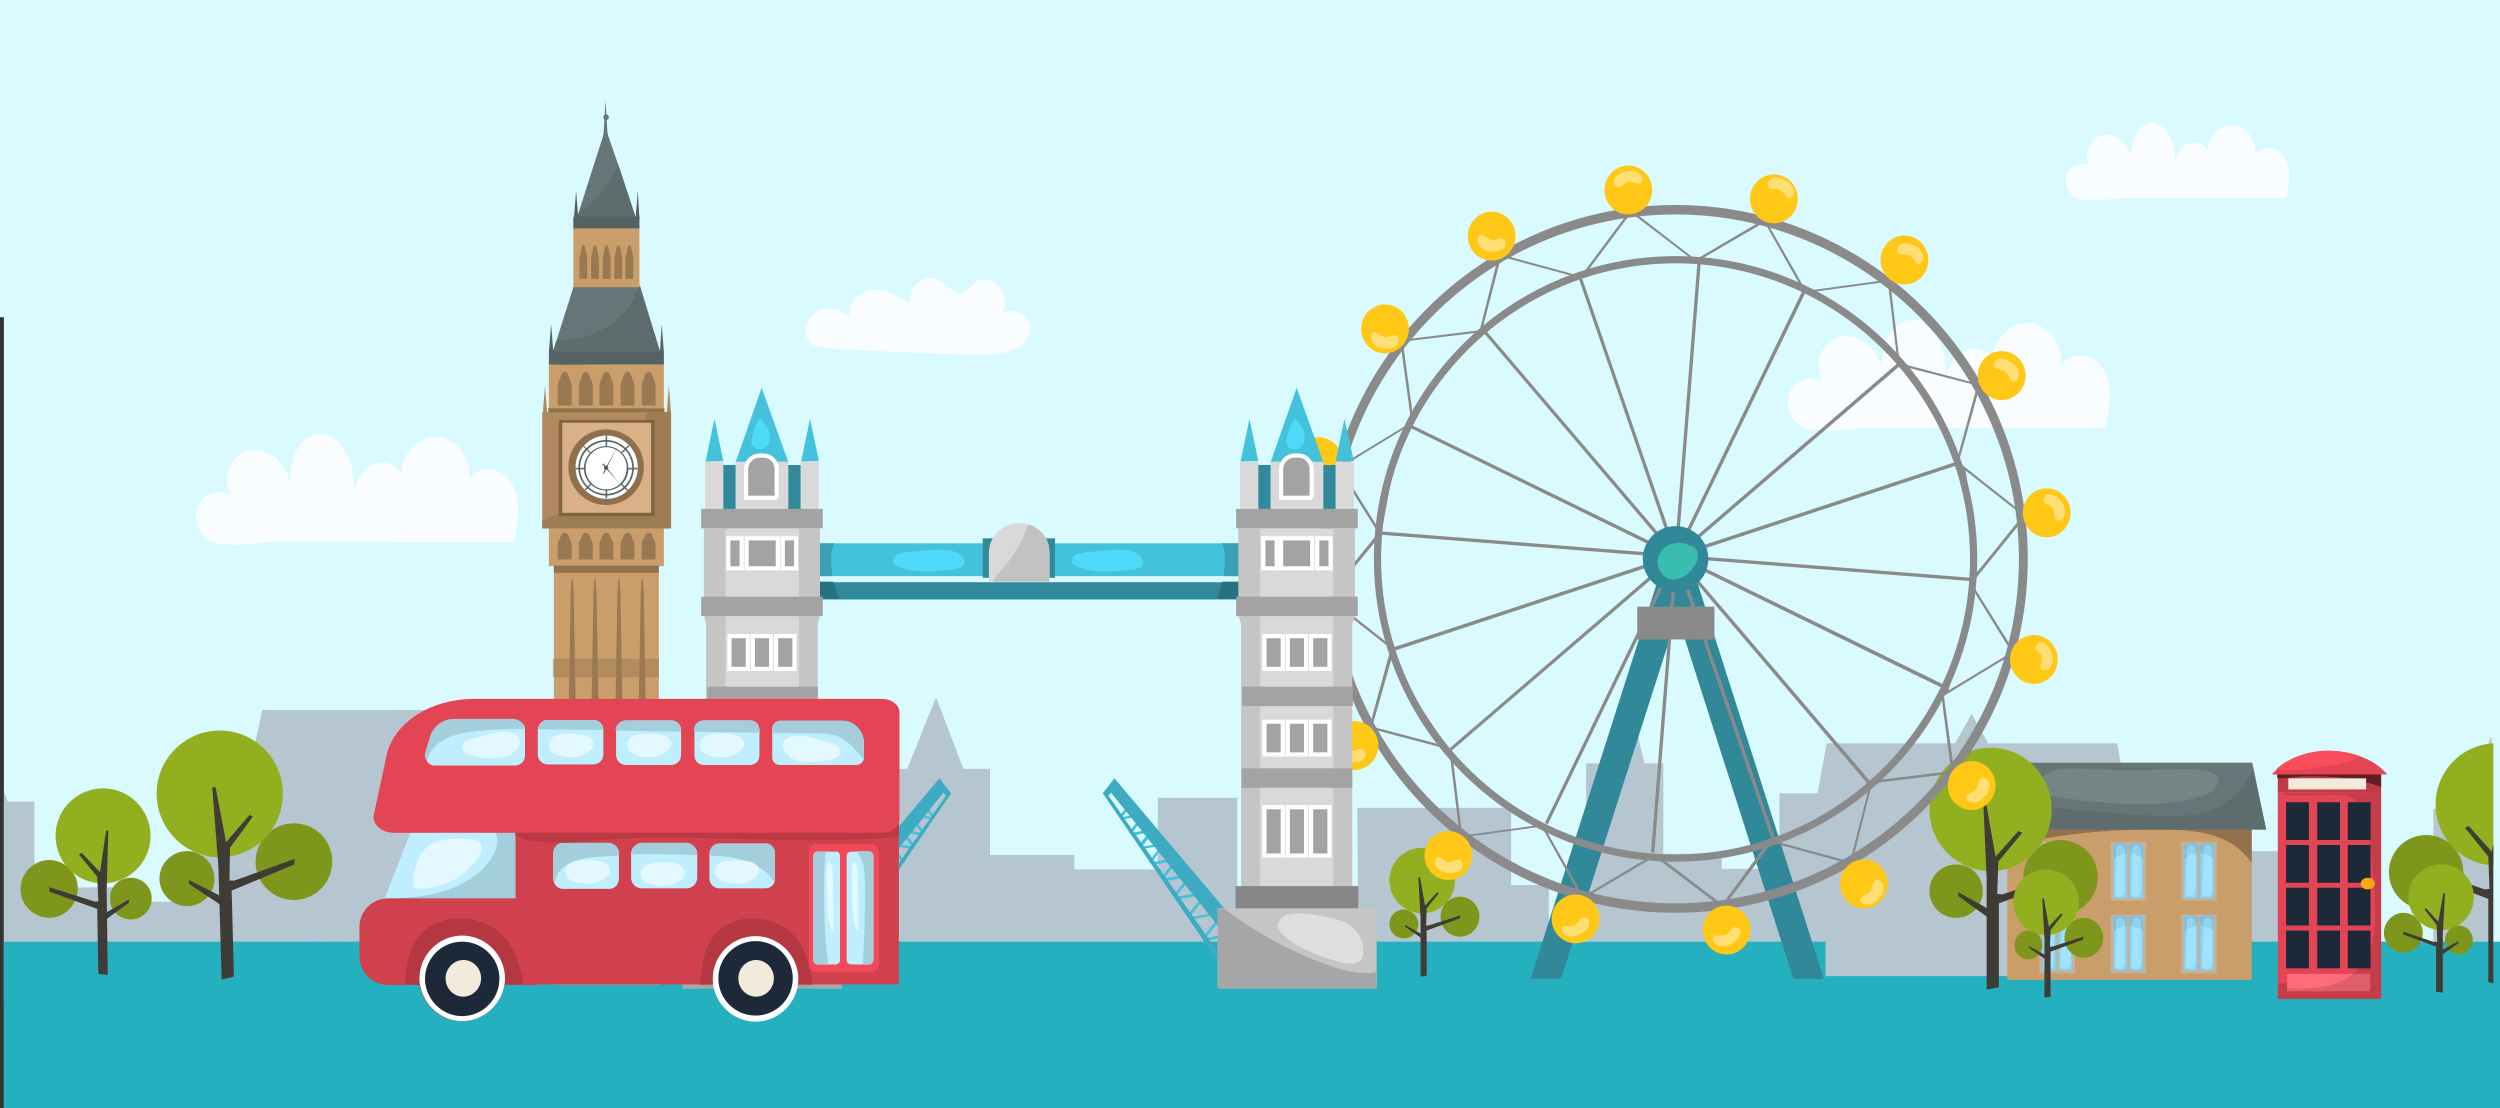 <?xml version="1.0" encoding="utf-8"?>
<!-- Generator: Adobe Illustrator 26.2.1, SVG Export Plug-In . SVG Version: 6.00 Build 0)  -->
<svg version="1.1" id="LONDON" xmlns="http://www.w3.org/2000/svg" xmlns:xlink="http://www.w3.org/1999/xlink" x="0px" y="0px"
	 viewBox="0 0 450 199.5" style="enable-background:new 0 0 450 199.5;" xml:space="preserve">
<rect x="0" y="0" width="450" height="199.5" fill="#333333" stroke="none"/>
<style type="text/css">
	.st0{fill:#D9FBFF;}
	.st1{fill:#B6C6D1;}
	.st2{opacity:0.11;fill:#B6C6D1;enable-background:new    ;}
	.st3{opacity:0.25;fill:#B6C6D1;enable-background:new    ;}
	.st4{fill:#25B0BF;}
	.st5{fill:#7E961B;}
	.st6{fill:#92AF1F;}
	.st7{fill:#3F3C35;}
	.st8{fill:#CA9E6A;}
	.st9{fill:#91724C;}
	.st10{fill:#667577;}
	.st11{fill:#5E6C6E;}
	.st12{opacity:0.11;fill:#FFFFFF;enable-background:new    ;}
	.st13{fill:#BFB49F;}
	.st14{fill:#80D8FF;}
	.st15{fill:#73C2E6;}
	.st16{opacity:0.25;fill:#FFFFFF;enable-background:new    ;}
	.st17{fill:#FAFDFF;}
	.st18{fill:#B08A5E;}
	.st19{fill:#9E7C54;}
	.st20{fill:#806444;}
	.st21{fill:#997852;}
	.st22{fill:#556263;}
	.st23{fill:#D9B087;}
	.st24{fill:#8F704C;}
	.st25{fill:#FFFFFF;}
	.st26{opacity:0.48;}
	.st27{fill:#308899;}
	.st28{fill:#8A8A8A;}
	.st29{fill:#FFC816;}
	.st30{fill:#FFDE73;}
	.st31{fill:#38BDB0;}
	.st32{fill:#45C2DB;}
	.st33{fill:#318A9C;}
	.st34{fill:#39A0B5;}
	.st35{fill:#287180;}
	.st36{fill:#3DACC2;}
	.st37{fill:#D9D9D9;}
	.st38{fill:#C5C5C5;}
	.st39{fill:#A3A3A3;}
	.st40{fill:#A3A3A3;stroke:#FFFFFF;stroke-width:0.75;stroke-miterlimit:10;}
	.st41{fill:#878787;}
	.st42{fill:#A6A6A6;}
	.st43{fill:#C2C2C2;}
	.st44{fill:#4EDBF7;}
	.st45{fill:#DEDEDE;}
	.st46{fill:#BF3A47;}
	.st47{fill:#E34554;}
	.st48{fill:#631E24;}
	.st49{fill:#FC4D5D;}
	.st50{fill:#C73C49;}
	.st51{fill:#1D2939;}
	.st52{fill:#F2EADA;}
	.st53{fill:#FF6B79;}
	.st54{fill:#FFA70B;}
	.st55{fill:#E05E6A;}
	.st56{fill:#BFEFFF;}
	.st57{fill:#A4CEDB;}
	.st58{fill:#D1404D;}
	.st59{opacity:0.57;fill:#FFFFFF;enable-background:new    ;}
	.st60{fill:#BA3945;}
	.st61{fill:#B53742;}
	.st62{fill:#F04959;}
</style>
<polygon class="st0" points="0,0 0,57.1 0.7,57.1 0.7,199.5 450,199.5 450,0 "/>
<g>
	<rect x="47.2" y="127.8" class="st1" width="55.8" height="49.6"/>
	<path class="st1" d="M103.1,135.5v15.1c-0.8-1.1-1.7-2.1-2.8-3c-4.5-3.9-10.8-4.5-16.7-4.6c-8.5-0.2-17,0.4-25.4,1.6
		c-3.6,0.5-7.4,1.3-10,3.8c-0.3,0.3-0.6,0.8-0.9,1.4v-13.4c2.2-0.8,4.8-1.2,7.2-1.4c12-1,24.1-1.6,36.2-1.6c3,0,6.1,0,9.1,0.8
		C100.8,134.5,102,134.9,103.1,135.5z"/>
	<g>
		<polygon class="st1" points="106.4,143.1 44,143.1 46.4,131.6 47.2,127.8 103.2,127.8 103.6,129.5 		"/>
		<path class="st1" d="M106.4,143.1H44l2.4-11.4c0.1,0.1,0.1,0.2,0.2,0.4c1.7,2.6,4.5,4.2,7.4,5.2c2.9,0.9,6,1.1,9,1.4
			c5,0.4,10.1,0.7,15.1,1.1c5.5,0.4,11.3,0.8,16.4-1.4c3.9-1.7,7.1-4.8,8.9-8.7L106.4,143.1z"/>
		<path class="st2" d="M64.6,129.2c-3-0.2-6.3-0.3-8.7,1.4c-0.7,0.5-1.2,1.2-1.3,2c-0.2,1.9,2.2,2.8,4.1,3c10.7,1.4,21.8,2.8,32.2,0
			c1.2-0.3,2.5-0.8,3.4-1.7c5.2-5.5-7.9-4.8-9.7-4.7C77.8,129.5,71.2,129.5,64.6,129.2z"/>
	</g>
	<g>
		<g>
			<g>
				<rect x="54.7" y="145.8" class="st1" width="8.1" height="13.4"/>
				<rect x="55.5" y="146.5" class="st1" width="6.6" height="12.2"/>
			</g>
			<path class="st1" d="M62,146.5v3.3c0,0-0.1-0.1-0.1-0.1c-0.9-0.7-2.2-1.2-3.5-1.1c-1.5,0.1-2.4,0.7-3,1.5v-3.6H62z"/>
			<rect x="58.4" y="145.8" class="st1" width="0.8" height="13.4"/>
			<path class="st3" d="M55.7,157.3c0,0.3,0,0.6,0.2,0.8c0.4,0.4,1.2,0.2,1.6-0.2c0.4-0.4,0.4-0.9,0.4-1.4c0-2.7,0-5.5,0-8.2
				c0-0.5,0-1-0.4-1.4c-0.8-0.8-1.6-0.2-1.6,0.5c-0.1,1.1,0,2.2-0.1,3.3C55.8,152.9,55.7,155.1,55.7,157.3z"/>
			<path class="st3" d="M59.4,157.3c0,0.3,0,0.6,0.2,0.8c0.4,0.4,1.2,0.2,1.6-0.2c0.4-0.4,0.4-0.9,0.4-1.4c0-2.7,0-5.5,0-8.2
				c0-0.5,0-1-0.4-1.4c-0.8-0.8-1.6-0.2-1.6,0.5c-0.1,1.1,0,2.2-0.1,3.3C59.5,152.9,59.5,155.1,59.4,157.3z"/>
		</g>
		<g>
			<g>
				<rect x="70.9" y="145.8" class="st1" width="8.1" height="13.4"/>
				<rect x="71.6" y="146.5" class="st1" width="6.6" height="12.2"/>
			</g>
			<path class="st1" d="M78.2,146.5v3.3c0,0-0.1-0.1-0.1-0.1c-0.9-0.7-2.2-1.2-3.5-1.1c-1.5,0.1-2.4,0.7-2.9,1.5v-3.6H78.2z"/>
			<rect x="74.5" y="145.8" class="st1" width="0.8" height="13.4"/>
			<path class="st3" d="M71.9,157.3c0,0.3,0,0.6,0.2,0.8c0.4,0.4,1.2,0.2,1.6-0.2s0.4-0.9,0.4-1.4c0-2.7,0-5.5,0-8.2
				c0-0.5,0-1-0.4-1.4c-0.8-0.8-1.6-0.2-1.6,0.5c-0.1,1.1,0,2.2-0.1,3.3C71.9,152.9,71.9,155.1,71.9,157.3z"/>
			<path class="st3" d="M75.6,157.3c0,0.3,0,0.6,0.2,0.8c0.4,0.4,1.2,0.2,1.6-0.2s0.4-0.9,0.4-1.4c0-2.7,0-5.5,0-8.2
				c0-0.5,0-1-0.4-1.4c-0.8-0.8-1.6-0.2-1.6,0.5c-0.1,1.1,0,2.2-0.1,3.3C75.7,152.9,75.7,155.1,75.6,157.3z"/>
		</g>
		<g>
			<g>
				<rect x="87" y="145.8" class="st1" width="8.1" height="13.4"/>
				<rect x="87.8" y="146.5" class="st1" width="6.6" height="12.2"/>
			</g>
			<path class="st1" d="M94.4,146.5v3.3c0,0-0.1-0.1-0.1-0.1c-0.9-0.7-2.2-1.2-3.5-1.1c-1.5,0.1-2.4,0.7-2.9,1.5v-3.6H94.4z"/>
			<rect x="90.7" y="145.8" class="st1" width="0.8" height="13.4"/>
			<path class="st3" d="M88,157.3c0,0.3,0,0.6,0.2,0.8c0.4,0.4,1.2,0.2,1.6-0.2s0.4-0.9,0.4-1.4c0-2.7,0-5.5,0-8.2
				c0-0.5,0-1-0.4-1.4c-0.8-0.8-1.6-0.2-1.6,0.5c-0.1,1.1,0,2.2-0.1,3.3C88.1,152.9,88.1,155.1,88,157.3z"/>
			<path class="st3" d="M91.8,157.3c0,0.3,0,0.6,0.2,0.8c0.4,0.4,1.2,0.2,1.6-0.2s0.4-0.9,0.4-1.4c0-2.7,0-5.5,0-8.2
				c0-0.5,0-1-0.4-1.4c-0.8-0.8-1.6-0.2-1.6,0.5c-0.1,1.1,0,2.2-0.1,3.3C91.9,152.9,91.8,155.1,91.8,157.3z"/>
		</g>
		<g>
			<g>
				<rect x="54.7" y="162.4" class="st1" width="8.1" height="13.4"/>
				<rect x="55.5" y="163" class="st1" width="6.6" height="12.2"/>
			</g>
			<path class="st1" d="M62,163v3.3c0,0-0.1-0.1-0.1-0.1c-0.9-0.7-2.2-1.2-3.5-1.1c-1.5,0.1-2.4,0.7-3,1.5V163H62z"/>
			<rect x="58.4" y="162.4" class="st1" width="0.8" height="13.4"/>
			<path class="st3" d="M55.7,173.9c0,0.3,0,0.6,0.2,0.8c0.4,0.4,1.2,0.2,1.6-0.2c0.4-0.4,0.4-0.9,0.4-1.4c0-2.7,0-5.5,0-8.2
				c0-0.5,0-1-0.4-1.4c-0.8-0.8-1.6-0.2-1.6,0.5c-0.1,1.1,0,2.2-0.1,3.3C55.8,169.5,55.7,171.7,55.7,173.9z"/>
			<path class="st3" d="M59.4,173.9c0,0.3,0,0.6,0.2,0.8c0.4,0.4,1.2,0.2,1.6-0.2c0.4-0.4,0.4-0.9,0.4-1.4c0-2.7,0-5.5,0-8.2
				c0-0.5,0-1-0.4-1.4c-0.8-0.8-1.6-0.2-1.6,0.5c-0.1,1.1,0,2.2-0.1,3.3C59.5,169.5,59.5,171.7,59.4,173.9z"/>
		</g>
		<g>
			<g>
				<rect x="70.9" y="162.4" class="st1" width="8.1" height="13.4"/>
				<rect x="71.6" y="163" class="st1" width="6.6" height="12.2"/>
			</g>
			<path class="st1" d="M78.2,163v3.3c0,0-0.1-0.1-0.1-0.1c-0.9-0.7-2.2-1.2-3.5-1.1c-1.5,0.1-2.4,0.7-2.9,1.5V163H78.2z"/>
			<rect x="74.5" y="162.4" class="st1" width="0.8" height="13.4"/>
			<path class="st3" d="M71.9,173.9c0,0.3,0,0.6,0.2,0.8c0.4,0.4,1.2,0.2,1.6-0.2s0.4-0.9,0.4-1.4c0-2.7,0-5.5,0-8.2
				c0-0.5,0-1-0.4-1.4c-0.8-0.8-1.6-0.2-1.6,0.5c-0.1,1.1,0,2.2-0.1,3.3C71.9,169.5,71.9,171.7,71.9,173.9z"/>
			<path class="st3" d="M75.6,173.9c0,0.3,0,0.6,0.2,0.8c0.4,0.4,1.2,0.2,1.6-0.2s0.4-0.9,0.4-1.4c0-2.7,0-5.5,0-8.2
				c0-0.5,0-1-0.4-1.4c-0.8-0.8-1.6-0.2-1.6,0.5c-0.1,1.1,0,2.2-0.1,3.3C75.7,169.5,75.7,171.7,75.6,173.9z"/>
		</g>
		<g>
			<g>
				<rect x="87" y="162.4" class="st1" width="8.1" height="13.4"/>
				<rect x="87.8" y="163" class="st1" width="6.6" height="12.2"/>
			</g>
			<path class="st1" d="M94.4,163v3.3c0,0-0.1-0.1-0.1-0.1c-0.9-0.7-2.2-1.2-3.5-1.1c-1.5,0.1-2.4,0.7-2.9,1.5V163H94.4z"/>
			<rect x="90.7" y="162.4" class="st1" width="0.8" height="13.4"/>
			<path class="st3" d="M88,173.9c0,0.3,0,0.6,0.2,0.8c0.4,0.4,1.2,0.2,1.6-0.2s0.4-0.9,0.4-1.4c0-2.7,0-5.5,0-8.2
				c0-0.5,0-1-0.4-1.4c-0.8-0.8-1.6-0.2-1.6,0.5c-0.1,1.1,0,2.2-0.1,3.3C88.1,169.5,88.1,171.7,88,173.9z"/>
			<path class="st3" d="M91.8,173.9c0,0.3,0,0.6,0.2,0.8c0.4,0.4,1.2,0.2,1.6-0.2s0.4-0.9,0.4-1.4c0-2.7,0-5.5,0-8.2
				c0-0.5,0-1-0.4-1.4c-0.8-0.8-1.6-0.2-1.6,0.5c-0.1,1.1,0,2.2-0.1,3.3C91.9,169.5,91.8,171.7,91.8,173.9z"/>
		</g>
	</g>
</g>
<polygon class="st1" points="244.3,145.4 272,145.4 272,159.3 278.8,159.3 278.8,170.2 285.5,170.2 285.5,137.4 289.1,137.4 
	292.7,123.8 296,137.4 299.4,137.4 299.4,153.7 309.9,153.6 309.9,156.4 320.3,156.4 320.3,142.8 330.2,142.8 330.2,175.5 
	244.6,175.5 "/>
<polygon class="st1" points="98.7,146.1 138.7,146.1 138.7,159.3 148.5,159.3 148.5,169.7 158.2,169.7 158.2,138.4 163.3,138.4 
	168.5,125.5 173.4,138.4 178.2,138.4 178.2,153.9 193.4,153.9 193.4,156.5 208.4,156.5 208.4,143.6 222.7,143.6 222.7,174.6 
	99.2,174.6 "/>
<polygon class="st1" points="448.5,132.9 448.4,132.6 443.1,145.6 438,145.6 438,176.8 428.3,176.8 428.3,166.4 418.5,166.4 
	418.5,153.2 378.5,153.2 379,181.8 448.5,181.8 "/>
<polygon class="st1" points="36.4,149.4 36.4,162.3 21.4,162.3 21.4,159.7 6.2,159.8 6.2,144.3 1.4,144.3 0.7,142.4 0.7,180.5 
	50.7,180.5 50.7,149.4 "/>
<rect x="0.7" y="169.5" class="st4" width="449.3" height="30"/>
<polygon class="st1" points="383.3,146.3 381.1,133.8 381,133.8 357.9,133.8 354.9,128.5 351.9,133.8 328.9,133.8 328.8,133.8 
	326.5,146.3 328.6,146.3 328.6,175.7 328.8,175.7 344.7,175.7 347.5,175.7 351.2,175.7 354.8,175.7 355.2,175.7 358.6,175.7 
	362.5,175.7 365.1,175.7 381.2,175.7 381.2,174.2 381.2,146.3 "/>
<g>
	<path class="st5" d="M142.2,156.2c0,3.7-3,6.7-6.7,6.7s-6.7-3-6.7-6.7s3-6.7,6.7-6.7S142.2,152.5,142.2,156.2z"/>
	<path class="st5" d="M121.4,158.7c0,2.7-2.2,4.8-4.8,4.8s-4.8-2.2-4.8-4.8s2.2-4.8,4.8-4.8C119.3,153.9,121.4,156.1,121.4,158.7z"
		/>
	<ellipse class="st6" cx="122.9" cy="144.1" rx="11" ry="11.1"/>
	<polygon class="st7" points="121.5,142.9 122.2,156.6 122.2,176.4 124.4,176.1 124.4,161 135.5,156.8 135.5,155.8 125,159.3 
		124.1,159.2 124.3,153.5 128.5,148.2 127.9,147.9 123.7,152.5 122.1,142.9 	"/>
	<polygon class="st7" points="123.1,164 117,159.6 117,159 123.2,162.4 	"/>
</g>
<g>
	<path class="st5" d="M59.8,154.9c0.1,3.8-2.9,7-6.7,7.1c-3.8,0.1-7-2.9-7.1-6.7s2.9-7,6.7-7.1C56.6,148.1,59.7,151.1,59.8,154.9z"
		/>
	<path class="st5" d="M38.6,158c0.1,2.8-2.1,5-4.8,5.1s-5-2.1-5.1-4.8s2.1-5,4.8-5.1C36.2,153.1,38.5,155.3,38.6,158z"/>
	<path class="st6" d="M50.9,142.6c0.2,6.3-4.8,11.5-11,11.7c-6.3,0.2-11.5-4.8-11.7-11.1s4.8-11.5,11-11.7
		C45.5,131.3,50.8,136.3,50.9,142.6z"/>
	<polygon class="st7" points="38.2,141.7 39.3,155.8 39.9,176.3 42.1,175.8 41.7,160.3 53,155.6 53,154.6 42.2,158.5 41.3,158.5 
		41.4,152.6 45.5,147 44.9,146.7 40.7,151.6 38.8,141.7 	"/>
	<polygon class="st7" points="40.5,163.4 34,159.1 34,158.4 40.5,161.7 	"/>
</g>
<g>
	<path class="st5" d="M3.7,160.1c0,2.9,2.4,5.1,5.2,5.1s5.1-2.4,5.1-5.3c0-2.9-2.4-5.1-5.2-5.1C5.9,154.9,3.7,157.2,3.7,160.1z"/>
	<path class="st5" d="M19.8,161.8c0,2.1,1.7,3.7,3.8,3.7c2,0,3.7-1.7,3.7-3.8s-1.7-3.7-3.8-3.7C21.4,158,19.7,159.7,19.8,161.8z"/>
	<path class="st6" d="M10,150.6c0.1,4.7,3.9,8.5,8.7,8.4c4.7-0.1,8.5-4,8.4-8.7s-4-8.5-8.7-8.4S9.9,145.9,10,150.6z"/>
	<polygon class="st7" points="19.5,149.5 19.2,160.1 19.4,175.5 17.7,175.3 17.5,163.6 8.9,160.5 8.9,159.7 17.1,162.3 17.7,162.2 
		17.5,157.8 14.2,153.8 14.7,153.5 18,157 19.1,149.5 	"/>
	<polygon class="st7" points="18.5,165.9 23.2,162.5 23.2,161.9 18.5,164.6 	"/>
</g>
<g>
	<path class="st5" d="M266.3,165c0,2-1.6,3.6-3.5,3.6c-2,0-3.5-1.6-3.5-3.6s1.6-3.6,3.5-3.6S266.3,163,266.3,165z"/>
	<path class="st5" d="M255.3,166.3c0,1.4-1.1,2.6-2.6,2.6s-2.6-1.1-2.6-2.6c0-1.4,1.1-2.6,2.6-2.6
		C254.1,163.8,255.3,164.9,255.3,166.3z"/>
	<path class="st6" d="M261.9,158.5c0,3.2-2.6,5.9-5.9,5.9c-3.2,0-5.9-2.6-5.9-5.9s2.6-5.9,5.9-5.9S261.9,155.3,261.9,158.5z"/>
	<polygon class="st7" points="255.3,157.9 255.7,165.2 255.7,175.8 256.8,175.6 256.8,167.5 262.8,165.3 262.8,164.8 257.1,166.6 
		256.7,166.6 256.8,163.5 259,160.8 258.7,160.6 256.5,163 255.6,157.9 	"/>
	<polygon class="st7" points="256.2,169.1 252.9,166.8 252.9,166.5 256.2,168.3 	"/>
</g>
<g>
	<rect x="361.3" y="137.3" class="st8" width="44" height="39.1"/>
	<path class="st9" d="M405.3,143.4v11.9c-0.7-0.9-1.4-1.7-2.2-2.4c-3.5-3-8.5-3.5-13.1-3.6c-6.7-0.1-13.4,0.3-20,1.3
		c-2.8,0.4-5.8,1-7.9,3c-0.2,0.2-0.5,0.6-0.7,1.1v-10.6c1.8-0.7,3.8-0.9,5.6-1.1c9.5-0.8,19-1.2,28.5-1.3c2.4,0,4.8,0,7.2,0.6
		C403.5,142.6,404.4,142.9,405.3,143.4z"/>
	<g>
		<polygon class="st10" points="407.9,149.3 358.7,149.3 360.6,140.3 361.3,137.3 405.4,137.3 405.7,138.6 		"/>
		<path class="st11" d="M407.9,149.3h-49.2l1.9-9c0,0.1,0.1,0.2,0.2,0.3c1.3,2,3.5,3.4,5.8,4.1c2.3,0.7,4.7,0.9,7.1,1.1
			c4,0.3,8,0.6,11.9,0.9c4.4,0.3,8.9,0.6,12.9-1.1c3.1-1.3,5.6-3.8,7-6.9L407.9,149.3z"/>
		<path class="st12" d="M374.9,138.4c-2.4-0.1-4.9-0.3-6.8,1.1c-0.5,0.4-1,0.9-1,1.6c-0.1,1.5,1.8,2.2,3.2,2.4
			c8.4,1.1,17.1,2.2,25.4,0c1-0.3,2-0.6,2.7-1.3c4.1-4.3-6.2-3.8-7.7-3.7C385.4,138.7,380.1,138.7,374.9,138.4z"/>
	</g>
	<g>
		<g>
			<g>
				<rect x="367.1" y="151.5" class="st13" width="6.4" height="10.6"/>
				<rect x="367.7" y="152" class="st14" width="5.2" height="9.6"/>
			</g>
			<path class="st15" d="M372.9,152v2.6c0,0,0,0-0.1-0.1c-0.7-0.6-1.8-1-2.8-0.9c-1.2,0.1-1.9,0.6-2.3,1.2V152H372.9z"/>
			<rect x="370" y="151.5" class="st13" width="0.6" height="10.6"/>
			<path class="st16" d="M367.9,160.6c0,0.2,0,0.4,0.2,0.6c0.3,0.3,1,0.2,1.3-0.1s0.3-0.7,0.3-1.1c0-2.2,0-4.3,0-6.5
				c0-0.4,0-0.8-0.3-1.1c-0.6-0.6-1.2-0.1-1.3,0.4c0,0.9,0,1.7,0,2.6C368,157.1,368,158.9,367.9,160.6z"/>
			<path class="st16" d="M370.9,160.6c0,0.2,0,0.4,0.2,0.6c0.3,0.3,1,0.2,1.3-0.1s0.3-0.7,0.3-1.1c0-2.2,0-4.3,0-6.5
				c0-0.4,0-0.8-0.3-1.1c-0.6-0.6-1.2-0.1-1.3,0.4c0,0.9,0,1.7,0,2.6C371,157.1,370.9,158.9,370.9,160.6z"/>
		</g>
		<g>
			<g>
				<rect x="379.9" y="151.5" class="st13" width="6.4" height="10.6"/>
				<rect x="380.5" y="152" class="st14" width="5.2" height="9.6"/>
			</g>
			<path class="st15" d="M385.7,152v2.6c0,0,0,0-0.1-0.1c-0.7-0.6-1.8-1-2.8-0.9c-1.2,0.1-1.9,0.6-2.3,1.2V152H385.7z"/>
			<rect x="382.8" y="151.5" class="st13" width="0.6" height="10.6"/>
			<path class="st16" d="M380.7,160.6c0,0.2,0,0.4,0.2,0.6c0.3,0.3,1,0.2,1.3-0.1s0.3-0.7,0.3-1.1c0-2.2,0-4.3,0-6.5
				c0-0.4,0-0.8-0.3-1.1c-0.6-0.6-1.2-0.1-1.3,0.4c0,0.9,0,1.7,0,2.6C380.7,157.1,380.7,158.9,380.7,160.6z"/>
			<path class="st16" d="M383.6,160.6c0,0.2,0,0.4,0.2,0.6c0.3,0.3,1,0.2,1.3-0.1s0.3-0.7,0.3-1.1c0-2.2,0-4.3,0-6.5
				c0-0.4,0-0.8-0.3-1.1c-0.6-0.6-1.2-0.1-1.3,0.4c0,0.9,0,1.7,0,2.6C383.7,157.1,383.7,158.9,383.6,160.6z"/>
		</g>
		<g>
			<g>
				<rect x="392.6" y="151.5" class="st13" width="6.4" height="10.6"/>
				<rect x="393.2" y="152" class="st14" width="5.2" height="9.6"/>
			</g>
			<path class="st15" d="M398.4,152v2.6c0,0,0,0-0.1-0.1c-0.7-0.6-1.8-1-2.8-0.9c-1.2,0.1-1.9,0.6-2.3,1.2V152H398.4z"/>
			<rect x="395.5" y="151.5" class="st13" width="0.6" height="10.6"/>
			<path class="st16" d="M393.4,160.6c0,0.2,0,0.4,0.2,0.6c0.3,0.3,1,0.2,1.3-0.1s0.3-0.7,0.3-1.1c0-2.2,0-4.3,0-6.5
				c0-0.4,0-0.8-0.3-1.1c-0.6-0.6-1.2-0.1-1.3,0.4c0,0.9,0,1.7,0,2.6C393.5,157.1,393.5,158.9,393.4,160.6z"/>
			<path class="st16" d="M396.4,160.6c0,0.2,0,0.4,0.2,0.6c0.3,0.3,1,0.2,1.3-0.1s0.3-0.7,0.3-1.1c0-2.2,0-4.3,0-6.5
				c0-0.4,0-0.8-0.3-1.1c-0.6-0.6-1.2-0.1-1.3,0.4c0,0.9,0,1.7,0,2.6C396.5,157.1,396.4,158.9,396.4,160.6z"/>
		</g>
		<g>
			<g>
				<rect x="367.1" y="164.6" class="st13" width="6.4" height="10.6"/>
				<rect x="367.7" y="165" class="st14" width="5.2" height="9.6"/>
			</g>
			<path class="st15" d="M372.9,165v2.6c0,0,0,0-0.1-0.1c-0.7-0.6-1.8-1-2.8-0.9c-1.2,0.1-1.9,0.6-2.3,1.2V165H372.9z"/>
			<rect x="370" y="164.6" class="st13" width="0.6" height="10.6"/>
			<path class="st16" d="M367.9,173.6c0,0.2,0,0.4,0.2,0.6c0.3,0.3,1,0.2,1.3-0.1s0.3-0.7,0.3-1.1c0-2.2,0-4.3,0-6.5
				c0-0.4,0-0.8-0.3-1.1c-0.6-0.6-1.2-0.1-1.3,0.4c0,0.9,0,1.7,0,2.6C368,170.2,368,171.9,367.9,173.6z"/>
			<path class="st16" d="M370.9,173.6c0,0.2,0,0.4,0.2,0.6c0.3,0.3,1,0.2,1.3-0.1s0.3-0.7,0.3-1.1c0-2.2,0-4.3,0-6.5
				c0-0.4,0-0.8-0.3-1.1c-0.6-0.6-1.2-0.1-1.3,0.4c0,0.9,0,1.7,0,2.6C371,170.2,370.9,171.9,370.9,173.6z"/>
		</g>
		<g>
			<g>
				<rect x="379.9" y="164.6" class="st13" width="6.4" height="10.6"/>
				<rect x="380.5" y="165" class="st14" width="5.2" height="9.6"/>
			</g>
			<path class="st15" d="M385.7,165v2.6c0,0,0,0-0.1-0.1c-0.7-0.6-1.8-1-2.8-0.9c-1.2,0.1-1.9,0.6-2.3,1.2V165H385.7z"/>
			<rect x="382.8" y="164.6" class="st13" width="0.6" height="10.6"/>
			<path class="st16" d="M380.7,173.6c0,0.2,0,0.4,0.2,0.6c0.3,0.3,1,0.2,1.3-0.1s0.3-0.7,0.3-1.1c0-2.2,0-4.3,0-6.5
				c0-0.4,0-0.8-0.3-1.1c-0.6-0.6-1.2-0.1-1.3,0.4c0,0.9,0,1.7,0,2.6C380.7,170.2,380.7,171.9,380.7,173.6z"/>
			<path class="st16" d="M383.6,173.6c0,0.2,0,0.4,0.2,0.6c0.3,0.3,1,0.2,1.3-0.1s0.3-0.7,0.3-1.1c0-2.2,0-4.3,0-6.5
				c0-0.4,0-0.8-0.3-1.1c-0.6-0.6-1.2-0.1-1.3,0.4c0,0.9,0,1.7,0,2.6C383.7,170.2,383.7,171.9,383.6,173.6z"/>
		</g>
		<g>
			<g>
				<rect x="392.6" y="164.6" class="st13" width="6.4" height="10.6"/>
				<rect x="393.2" y="165" class="st14" width="5.2" height="9.6"/>
			</g>
			<path class="st15" d="M398.4,165v2.6c0,0,0,0-0.1-0.1c-0.7-0.6-1.8-1-2.8-0.9c-1.2,0.1-1.9,0.6-2.3,1.2V165H398.4z"/>
			<rect x="395.5" y="164.6" class="st13" width="0.6" height="10.6"/>
			<path class="st16" d="M393.4,173.6c0,0.2,0,0.4,0.2,0.6c0.3,0.3,1,0.2,1.3-0.1s0.3-0.7,0.3-1.1c0-2.2,0-4.3,0-6.5
				c0-0.4,0-0.8-0.3-1.1c-0.6-0.6-1.2-0.1-1.3,0.4c0,0.9,0,1.7,0,2.6C393.5,170.2,393.5,171.9,393.4,173.6z"/>
			<path class="st16" d="M396.4,173.6c0,0.2,0,0.4,0.2,0.6c0.3,0.3,1,0.2,1.3-0.1s0.3-0.7,0.3-1.1c0-2.2,0-4.3,0-6.5
				c0-0.4,0-0.8-0.3-1.1c-0.6-0.6-1.2-0.1-1.3,0.4c0,0.9,0,1.7,0,2.6C396.5,170.2,396.4,171.9,396.4,173.6z"/>
		</g>
	</g>
</g>
<g>
	<g>
		<ellipse class="st5" cx="370.9" cy="157.9" rx="6.7" ry="6.7"/>
		<path class="st5" d="M356.9,160.4c0,2.7-2.1,4.8-4.8,4.8s-4.8-2.2-4.8-4.8s2.1-4.8,4.8-4.8C354.8,155.6,356.9,157.7,356.9,160.4z"
			/>
		<ellipse class="st6" cx="358.3" cy="145.7" rx="11" ry="11.1"/>
		<polygon class="st7" points="357,144.6 357.6,158.2 357.6,178.1 359.8,177.7 359.8,162.6 371,158.5 371,157.5 360.4,161 
			359.5,160.9 359.7,155.1 364,149.9 363.3,149.6 359.2,154.2 357.5,144.6 		"/>
		<polygon class="st7" points="358.6,165.7 352.5,161.3 352.5,160.6 358.6,164 		"/>
	</g>
	<g>
		<path class="st5" d="M378.6,168.8c0,2-1.6,3.6-3.5,3.6s-3.5-1.6-3.5-3.6s1.6-3.6,3.5-3.6S378.6,166.9,378.6,168.8z"/>
		<path class="st5" d="M367.6,170.1c0,1.4-1.1,2.6-2.5,2.6s-2.5-1.1-2.5-2.6c0-1.4,1.1-2.6,2.5-2.6S367.6,168.7,367.6,170.1z"/>
		<path class="st6" d="M374.2,162.4c0,3.2-2.6,5.9-5.9,5.9s-5.9-2.6-5.9-5.9s2.6-5.9,5.9-5.9S374.2,159.1,374.2,162.4z"/>
		<polygon class="st7" points="367.6,161.7 368,169 368,179.6 369.1,179.4 369.1,171.3 375,169.1 375,168.6 369.4,170.4 369,170.4 
			369.1,167.4 371.3,164.6 371,164.4 368.8,166.8 367.9,161.7 		"/>
		<polygon class="st7" points="368.5,172.9 365.2,170.6 365.2,170.3 368.5,172.1 		"/>
	</g>
</g>
<g>
	<g>
		<ellipse class="st5" cx="436.7" cy="157" rx="6.7" ry="6.7"/>
		<path class="st6" d="M448.8,133.8c-5.8,0.3-10.4,5.1-10.4,11s4.6,10.7,10.4,11V133.8z"/>
		<polygon class="st7" points="448.8,177 448.8,151.9 448.5,153.3 444.4,148.7 443.7,149 447.9,154.2 448.1,160 447.3,160.1 
			436.7,156.6 436.7,157.6 447.9,161.8 447.9,176.8 		"/>
	</g>
	<g>
		<path class="st5" d="M429.1,167.9c0,2,1.6,3.6,3.5,3.6s3.5-1.6,3.5-3.6s-1.6-3.6-3.5-3.6S429.1,166,429.1,167.9z"/>
		<path class="st5" d="M440.1,169.2c0,1.4,1.1,2.6,2.5,2.6c1.4,0,2.5-1.1,2.5-2.6c0-1.4-1.1-2.6-2.5-2.6S440.1,167.8,440.1,169.2z"
			/>
		<path class="st6" d="M433.5,161.5c0,3.2,2.6,5.9,5.9,5.9s5.9-2.6,5.9-5.9s-2.6-5.9-5.9-5.9S433.5,158.2,433.5,161.5z"/>
		<polygon class="st7" points="440.1,160.8 439.7,168.1 439.7,178.7 438.5,178.5 438.5,170.4 432.6,168.2 432.6,167.7 438.2,169.6 
			438.7,169.5 438.6,166.5 436.4,163.7 436.7,163.5 438.9,165.9 439.8,160.8 		"/>
		<polygon class="st7" points="439.2,172.1 442.5,169.8 442.5,169.4 439.2,171.2 		"/>
	</g>
</g>
<path id="cloud-4" class="st17" d="M166,50.4c-1.5,0.7-2.3,2.6-2.3,4.3c-2-1.4-4.2-2.7-6.6-2.5c-2.4,0.2-4.7,2.5-4.1,4.8
	c-1.7-1.4-4.3-2-6.2-0.8c-1.9,1.1-2.5,4.2-0.8,5.6c0.9,0.7,2.2,0.8,3.3,0.9c7.7,0.5,15.4,0.8,23.1,1.1c2.4,0.1,4.8,0.2,7.2-0.1
	c2.6-0.3,5.7-1.7,5.9-4.4c0.1-2.4-3-4.3-5-3c1.1-2.1,0-5-2.2-5.8c-2.9-1.1-3.4,2-5.4,2.2C170.5,52.8,169.3,48.8,166,50.4z"/>
<path id="cloud-1" class="st17" d="M411.5,35.7c0.4-1.6,0.7-3.3,0.5-4.9c-0.1-1.6-1-3.3-2.5-3.9c-1.5-0.6-3.6,0.2-3.9,1.8
	c1.1-2.5-0.8-5.8-3.5-6.1s-5.2,2.6-4.6,5.2c0-1.6-2-2.5-3.5-2s-2.3,2.2-2.6,3.7c0.3-2-0.2-4-1.3-5.7c-0.5-0.7-1.2-1.4-2-1.6
	c-1.4-0.4-2.9,0.6-3.6,1.9c-0.7,1.3-0.9,2.8-1,4.3c-0.2-2.5-2.9-4.7-5.3-4c-2.4,0.7-3.5,4.4-1.5,6c-1.1-1.3-3.4-1.1-4.3,0.3
	c-1,1.4-0.6,3.4,0.7,4.5c1.9,1.6,6.7,0.5,9.2,0.5c3.9,0,7.8,0,11.7,0C399.9,35.7,405.7,35.7,411.5,35.7z"/>
<path id="cloud-2" class="st17" d="M378.9,77.1c0.6-2.3,1-4.7,0.8-7.1s-1.4-4.8-3.6-5.7s-5.1,0.2-5.6,2.6c1.6-3.6-1.1-8.3-5-8.7
	s-7.5,3.7-6.6,7.6c0.1-2.3-2.9-3.7-5-2.8s-3.3,3.1-3.8,5.3c0.4-2.8-0.3-5.8-1.9-8.2c-0.7-1.1-1.7-2-3-2.4c-2-0.5-4.2,0.8-5.2,2.7
	s-1.2,4-1.4,6.1c-0.3-3.6-4.1-6.8-7.6-5.8s-5,6.3-2.2,8.7c-1.5-1.9-4.8-1.6-6.2,0.4c-1.4,2-0.8,5,1,6.5c2.7,2.3,9.6,0.7,13.3,0.7
	c5.6,0,11.2,0,16.8,0C362.1,77.1,370.5,77.1,378.9,77.1z"/>
<path id="cloud-3" class="st17" d="M92.4,97.6c0.6-2.3,1-4.7,0.8-7.1c-0.2-2.3-1.4-4.8-3.6-5.7s-5.1,0.2-5.6,2.6
	c1.6-3.6-1.1-8.3-5-8.7s-7.5,3.7-6.6,7.6c0.1-2.3-2.9-3.7-5-2.8c-2.1,0.8-3.3,3.1-3.8,5.3c0.4-2.8-0.3-5.8-1.9-8.2
	c-0.7-1.1-1.7-2-3-2.4c-2-0.5-4.2,0.8-5.2,2.7c-1,1.8-1.2,4-1.4,6.1c-0.3-3.6-4.1-6.8-7.6-5.8c-3.5,1-5,6.3-2.2,8.7
	c-1.5-1.9-4.8-1.6-6.2,0.4c-1.4,2-0.8,5,1,6.5c2.7,2.3,9.6,0.7,13.3,0.7c5.6,0,11.2,0,16.8,0C75.6,97.6,84,97.6,92.4,97.6z"/>
<g>
	<g>
		<g>
			<g>
				<g>
					<g>
						<polygon class="st18" points="120,74.5 120.4,69.4 120.8,74.5 						"/>
					</g>
					<g>
						<polygon class="st18" points="97.7,74.5 98.1,69.4 98.5,74.5 						"/>
					</g>
				</g>
				<g>
					<rect x="98.8" y="65.4" class="st8" width="20.7" height="36.5"/>
				</g>
				<g>
					<rect x="98.7" y="73.5" class="st9" width="20.9" height="1.7"/>
				</g>
				<g>
					<g>
						<rect x="97.6" y="74.2" class="st18" width="23.1" height="20.9"/>
					</g>
					<g>
						<path class="st19" d="M120.8,74.2v20.9H97.6v-1.3c0.1,0,0.1-0.1,0.1-0.1c3.1-1.4,5.9-2.9,8.5-5.1c4.7-3.8,8.3-8.8,10.4-14.5
							L120.8,74.2L120.8,74.2z"/>
					</g>
				</g>
				<g>
					<g>
						<rect x="100.6" y="75.6" class="st20" width="17.2" height="17.3"/>
					</g>
					<g>
						<rect x="100.6" y="75.6" class="st20" width="17.2" height="17.3"/>
					</g>
				</g>
				<g>
					<path class="st10" d="M119.4,65.2c-0.8,0.3-1.7,0.3-2.6,0.3c-1.6,0-3.2,0-4.8,0H98.8l0.1-0.2l1.3-4.1l3.1-9.8h11.9L119.4,65.2z
						"/>
				</g>
				<g>
					<path class="st11" d="M119.4,65.2c-0.8,0.3-1.7,0.3-2.6,0.3c-1.6,0-3.2,0-4.8,0c-3.6,0-7.3,0.1-10.9,0.1c-0.5,0-1.1,0-1.6-0.1
						c-0.2,0-0.4-0.1-0.6-0.2l1.3-4.1c2.8,0.1,5.7-0.5,8.1-1.8c2.8-1.4,5.1-3.8,6.2-6.7c0.2-0.4,0.3-0.8,0.5-1.2L119.4,65.2z"/>
				</g>
				<g>
					<rect x="99.7" y="101.8" class="st8" width="18.9" height="75.5"/>
				</g>
				<g>
					<rect x="99.7" y="101.8" class="st9" width="18.9" height="1.3"/>
				</g>
				<g>
					<polygon class="st10" points="115.1,41.2 103.3,41.2 103.5,40.3 104.2,38.1 109,23.1 111.3,29.7 114.5,39.4 					"/>
				</g>
				<g>
					<rect x="103.2" y="41" class="st8" width="11.9" height="10.7"/>
				</g>
				<g>
					<g>
						<path class="st21" d="M102.9,97.8C102.9,97.7,102.9,97.7,102.9,97.8l-0.7-1.6c-0.2-0.4-0.9-0.4-1.1,0l-0.7,1.5
							c0,0,0,0.1,0,0.1h0v2.9h2.5V97.8L102.9,97.8L102.9,97.8z"/>
					</g>
					<g>
						<path class="st21" d="M106.7,97.8C106.7,97.7,106.7,97.7,106.7,97.8l-0.7-1.6c-0.2-0.4-0.9-0.4-1.1,0l-0.7,1.5
							c0,0,0,0.1,0,0.1h0v2.9h2.5V97.8L106.7,97.8L106.7,97.8z"/>
					</g>
					<g>
						<path class="st21" d="M110.4,97.8C110.4,97.7,110.4,97.7,110.4,97.8l-0.7-1.6c-0.2-0.4-0.9-0.4-1.1,0l-0.7,1.5
							c0,0,0,0.1,0,0.1h0v2.9h2.5V97.8L110.4,97.8L110.4,97.8z"/>
					</g>
					<g>
						<path class="st21" d="M114.2,97.8C114.2,97.7,114.2,97.7,114.2,97.8l-0.7-1.6c-0.2-0.4-0.9-0.4-1.1,0l-0.7,1.5
							c0,0,0,0.1,0,0.1h0v2.9h2.5V97.8L114.2,97.8L114.2,97.8z"/>
					</g>
					<g>
						<path class="st21" d="M118,97.8C118,97.7,118,97.7,118,97.8l-0.7-1.6c-0.2-0.4-0.9-0.4-1.1,0l-0.7,1.5c0,0,0,0.1,0,0.1h0v2.9
							h2.5V97.8L118,97.8L118,97.8z"/>
					</g>
				</g>
				<g>
					<g>
						<path class="st21" d="M102.9,69.3c0,0,0-0.1,0-0.1l-0.7-1.9c-0.2-0.5-0.9-0.5-1.1,0l-0.7,1.9c0,0,0,0.1,0,0.1h0V73h2.5V69.3
							L102.9,69.3z"/>
					</g>
					<g>
						<path class="st21" d="M106.7,69.3c0,0,0-0.1,0-0.1l-0.7-1.9c-0.2-0.5-0.9-0.5-1.1,0l-0.7,1.9c0,0,0,0.1,0,0.1h0V73h2.5V69.3
							L106.7,69.3z"/>
					</g>
					<g>
						<path class="st21" d="M110.4,69.3c0,0,0-0.1,0-0.1l-0.7-1.9c-0.2-0.5-0.9-0.5-1.1,0l-0.7,1.9c0,0,0,0.1,0,0.1h0V73h2.5V69.3
							L110.4,69.3z"/>
					</g>
					<g>
						<path class="st21" d="M114.2,69.3c0,0,0-0.1,0-0.1l-0.7-1.9c-0.2-0.5-0.9-0.5-1.1,0l-0.7,1.9c0,0,0,0.1,0,0.1h0V73h2.5V69.3
							L114.2,69.3z"/>
					</g>
					<g>
						<path class="st21" d="M118,69.3c0,0,0-0.1,0-0.1l-0.7-1.9c-0.2-0.5-0.9-0.5-1.1,0l-0.7,1.9c0,0,0,0.1,0,0.1h0V73h2.5V69.3
							L118,69.3z"/>
					</g>
				</g>
				<g>
					<g>
						<path class="st21" d="M105.7,46.5c0,0,0-0.1,0-0.1l-0.4-1.9c-0.1-0.5-0.5-0.5-0.6,0l-0.4,1.9c0,0,0,0.1,0,0.1l0,0v3.7h1.4
							L105.7,46.5L105.7,46.5z"/>
					</g>
					<g>
						<path class="st21" d="M107.8,46.5c0,0,0-0.1,0-0.1l-0.4-1.9c-0.1-0.5-0.5-0.5-0.6,0l-0.4,1.9c0,0,0,0.1,0,0.1l0,0v3.7h1.4
							L107.8,46.5L107.8,46.5z"/>
					</g>
					<g>
						<path class="st21" d="M109.9,46.5c0,0,0-0.1,0-0.1l-0.4-1.9c-0.1-0.5-0.5-0.5-0.6,0l-0.4,1.9c0,0,0,0.1,0,0.1l0,0v3.7h1.4
							L109.9,46.5L109.9,46.5z"/>
					</g>
					<g>
						<path class="st21" d="M112,46.5c0,0,0-0.1,0-0.1l-0.4-1.9c-0.1-0.5-0.5-0.5-0.6,0l-0.4,1.9c0,0,0,0.1,0,0.1l0,0v3.7h1.4
							L112,46.5L112,46.5z"/>
					</g>
					<g>
						<path class="st21" d="M114,46.5c0,0,0-0.1,0-0.1l-0.4-1.9c-0.1-0.5-0.5-0.5-0.6,0l-0.4,1.9c0,0,0,0.1,0,0.1l0,0v3.7h1.4
							L114,46.5L114,46.5z"/>
					</g>
				</g>
				<g>
					<rect x="98.8" y="63.3" class="st22" width="20.7" height="2.3"/>
				</g>
				<g>
					<polygon class="st22" points="118.8,63.4 119.1,58.3 119.5,63.4 					"/>
				</g>
				<g>
					<polygon class="st22" points="98.8,63.4 99.2,58.3 99.6,63.4 					"/>
				</g>
				<g>
					<g>
						<g>
							<g>
								<rect x="101.2" y="76.1" class="st23" width="16" height="16.2"/>
							</g>
						</g>
						<g>
							<g>
								<path class="st24" d="M115.9,84.1c0,3.8-3,6.8-6.8,6.8s-6.8-3.1-6.8-6.8c0-3.8,3-6.8,6.8-6.8S115.9,80.3,115.9,84.1z"/>
							</g>
							<g>
								<path class="st25" d="M114.8,84.1c0,3.1-2.5,5.7-5.6,5.7c-3.1,0-5.6-2.5-5.6-5.7c0-3.1,2.5-5.7,5.6-5.7S114.8,81,114.8,84.1
									z"/>
							</g>
						</g>
					</g>
					<g>
						<rect x="109" y="78.4" class="st10" width="0.3" height="11.3"/>
					</g>
					<g>
						<rect x="103.5" y="84.2" class="st10" width="11.3" height="0.3"/>
					</g>
					<g>
						<polygon class="st10" points="105.4,88.3 105.2,88.1 113.1,80.1 113.3,80.3 						"/>
					</g>
					<g>
						<polygon class="st10" points="112.9,88.4 104.9,80.3 105.1,80.2 113.1,88.2 						"/>
					</g>
					<g>
						<ellipse class="st25" cx="109.1" cy="84.2" rx="3.9" ry="3.9"/>
						<path class="st22" d="M109.1,88.3c-2.2,0-4-1.8-4-4c0-2.2,1.8-4,4-4c2.2,0,4,1.8,4,4C113.2,86.5,111.3,88.3,109.1,88.3z
							 M109.1,80.5c-2.1,0-3.7,1.7-3.7,3.8s1.7,3.8,3.7,3.8s3.7-1.7,3.7-3.8C112.9,82.2,111.2,80.5,109.1,80.5z"/>
					</g>
					<g>
						<path class="st22" d="M109.1,89.2c-2.7,0-5-2.2-5-5c0-2.8,2.2-5,5-5c2.7,0,5,2.2,5,5S111.9,89.2,109.1,89.2z M109.1,79.5
							c-2.6,0-4.7,2.1-4.7,4.7s2.1,4.7,4.7,4.7s4.7-2.1,4.7-4.7S111.7,79.5,109.1,79.5z"/>
					</g>
				</g>
				<g>
					<polygon class="st10" points="108.5,85.2 111.3,80 108.7,85.3 					"/>
				</g>
				<g>
					<polygon class="st10" points="108.6,83.4 111.4,86.9 108.4,83.6 					"/>
				</g>
				<g>
					<ellipse class="st22" cx="109.1" cy="84.2" rx="0.4" ry="0.4"/>
				</g>
				<g>
					<g>
						<path class="st21" d="M103.7,132.7c0-0.5,0-1,0-1.4l-0.4-22.8c-0.1-6-0.5-6-0.6,0l-0.4,22.8c0,0.5,0,0.9,0,1.4l0,0v43.9h1.4
							L103.7,132.7L103.7,132.7z"/>
					</g>
					<g>
						<path class="st21" d="M107.8,132.7c0-0.5,0-1,0-1.4l-0.4-22.8c-0.1-6-0.5-6-0.6,0l-0.4,22.8c0,0.5,0,0.9,0,1.4l0,0v43.9h1.4
							L107.8,132.7L107.8,132.7z"/>
					</g>
					<g>
						<path class="st21" d="M112.1,132.7c0-0.5,0-1,0-1.4l-0.4-22.8c-0.1-6-0.5-6-0.6,0l-0.4,22.8c0,0.5,0,0.9,0,1.4l0,0v43.9h1.4
							L112.1,132.7L112.1,132.7z"/>
					</g>
					<g>
						<path class="st21" d="M116.3,132.7c0-0.5,0-1,0-1.4l-0.4-22.8c-0.1-6-0.5-6-0.6,0l-0.4,22.8c0,0.5,0,0.9,0,1.4l0,0v43.9h1.4
							L116.3,132.7L116.3,132.7z"/>
					</g>
					<g class="st26">
						<rect x="99.5" y="118.6" class="st21" width="19.1" height="3.3"/>
					</g>
					<g class="st26">
						<rect x="99.5" y="138.6" class="st21" width="19.1" height="3.3"/>
					</g>
					<g class="st26">
						<rect x="99.5" y="158.6" class="st21" width="19.1" height="3.3"/>
					</g>
				</g>
				<g>
					<path class="st11" d="M114.5,39.4c-0.2,0.2-0.5,0.3-0.7,0.4c-0.6,0.3-1.3,0.3-1.9,0.4c-2.1,0.2-4.2,0.4-6.3,0.4
						c-0.5,0-1.4-0.1-2-0.4l0.7-2.2c1.2-0.7,2.3-1.4,3.3-2.5c1.5-1.6,2.5-3.5,3.5-5.5c0.1-0.1,0.1-0.2,0.2-0.3L114.5,39.4z"/>
				</g>
				<g>
					<g>
						<rect x="103.2" y="39" class="st22" width="11.9" height="2.1"/>
					</g>
					<g>
						<polygon class="st22" points="114.4,39.4 114.8,34.3 115.1,39.4 						"/>
					</g>
					<g>
						<polygon class="st22" points="103.3,39.4 103.7,34.3 104.1,39.4 						"/>
					</g>
				</g>
			</g>
			<polygon class="st10" points="108.6,24.9 109,18.1 109.4,24.9 			"/>
		</g>
		<path class="st10" d="M109.6,21.1c0,0.3-0.2,0.5-0.5,0.5s-0.5-0.2-0.5-0.5s0.2-0.5,0.5-0.5S109.6,20.8,109.6,21.1z"/>
	</g>
	<g>
		<g id="wheel">
			<g>
				<polygon class="st27" points="328.3,176.2 303.5,98.5 298.5,100.1 322.8,176.2 				"/>
			</g>
			<g>
				<polygon class="st27" points="281,176.2 305.3,100.1 300.3,98.5 275.5,176.2 				"/>
			</g>
			<g>
				<path class="st28" d="M301.6,164.3c-35,0-63.4-28.6-63.4-63.7s28.5-63.7,63.4-63.7c35,0,63.4,28.6,63.4,63.7
					S336.6,164.3,301.6,164.3z M301.6,38.6c-34,0-61.8,27.8-61.8,62s27.7,62,61.8,62s61.8-27.8,61.8-62S335.6,38.6,301.6,38.6z"/>
			</g>
			<g>
				<path class="st28" d="M301.6,155.1c-29.9,0-54.3-24.4-54.3-54.5s24.3-54.5,54.3-54.5s54.3,24.4,54.3,54.5
					C355.9,130.7,331.5,155.1,301.6,155.1z M301.6,47.4c-29.2,0-53,23.9-53,53.2s23.8,53.2,53,53.2s53-23.9,53-53.2
					S330.8,47.4,301.6,47.4z"/>
			</g>
			<g>
				<rect x="294.7" y="109.2" class="st28" width="13.9" height="5.9"/>
			</g>
			<g>
				<polygon class="st28" points="261.3,135.1 260.9,134.7 342,65 342.4,65.5 				"/>
			</g>
			<g>
				<polygon class="st28" points="336.1,141 266.8,59.6 267.2,59.2 336.6,140.6 				"/>
			</g>
			<g>
				
					<rect x="301.3" y="46.8" transform="matrix(7.830232e-02 -0.997 0.997 7.830232e-02 178.252 392.984)" class="st28" width="0.6" height="106.7"/>
			</g>
			<g>
				
					<rect x="248.1" y="99.8" transform="matrix(7.840171e-02 -0.997 0.997 7.840171e-02 178.231 393.003)" class="st28" width="107.1" height="0.6"/>
			</g>
			<g>
				<polygon class="st28" points="251.1,117.1 250.9,116.5 352.2,83.1 352.4,83.7 				"/>
			</g>
			<g>
				<polygon class="st28" points="318.8,150.8 284,49.6 284.5,49.3 319.4,150.6 				"/>
			</g>
			<g>
				<polygon class="st28" points="349.5,123.8 253.6,76.9 253.9,76.4 349.8,123.2 				"/>
			</g>
			<g>
				<polygon class="st28" points="278.6,148.4 278.1,148.1 324.7,51.8 325.3,52 				"/>
			</g>
			<g>
				<path class="st28" d="M325,52.2l-10.3-3.3l-9.8-2l12.8-7.5L325,52.2z M306.1,46.7l8.7,1.8l9.3,3L317.6,40L306.1,46.7z"/>
			</g>
			<g>
				<path class="st28" d="M341.9,64.9l-8.2-7l-8.2-5.6l14.7-2L341.9,64.9z M326.6,52.5l7.4,5l7.4,6.4l-1.6-13.2L326.6,52.5z"/>
			</g>
			<g>
				<path class="st28" d="M262.8,150.8l-1.8-14.7l8.2,7.1l8.2,5.6L262.8,150.8z M261.6,137.2l1.6,13.2l13.2-1.8l-7.4-5L261.6,137.2z
					"/>
			</g>
			<g>
				<path class="st28" d="M284.8,161.9l-7.2-12.9l10.3,3.3l9.8,2L284.8,161.9z M278.5,149.8l6.5,11.5l11.5-6.8l-8.7-1.8L278.5,149.8
					z"/>
			</g>
			<g>
				<path class="st28" d="M352.5,83.4l-4.9-9.7l-5.5-8.3l14.4,3.8l-0.1,0.2L352.5,83.4z M343.1,66.1l4.9,7.4l4.4,8.7l3.5-12.8
					L343.1,66.1z"/>
			</g>
			<g>
				<path class="st28" d="M260.8,134.9l-14.4-3.8l3.9-14.2l4.9,9.7L260.8,134.9z M247,130.8l12.9,3.4l-4.9-7.4l-4.4-8.7L247,130.8z"
					/>
			</g>
			<g>
				<path class="st28" d="M310.1,163.5l-11.7-8.9l10.8-1l9.8-2L310.1,163.5z M299.5,154.8l10.5,8l7.9-10.8l-8.7,1.8L299.5,154.8z"/>
			</g>
			<g>
				<path class="st28" d="M284.7,49.5l8.8-11.8l11.8,9.1l-10,0.7L284.7,49.5z M293.6,38.3l-7.9,10.6l9.6-1.8l8.9-0.7L293.6,38.3z"/>
			</g>
			<g>
				<path class="st28" d="M355.4,104.4l-0.5-10l-1.7-10.7l11.5,9.1l-0.1,0.2L355.4,104.4z M353.8,84.7l1.5,9.6l0.4,8.9l8.4-10.4
					L353.8,84.7z"/>
			</g>
			<g>
				<path class="st28" d="M350,125.2l2.9-9.6l2-10.6l7.8,12.5l-0.2,0.1L350,125.2z M355.1,106.1l-1.8,9.6l-2.6,8.6l11.4-6.9
					L355.1,106.1z"/>
			</g>
			<g>
				<path class="st28" d="M337,141l6.6-7.5l6.2-8.9l2,14.6L337,141z M349.5,125.7l-5.6,8l-5.9,6.7l13.2-1.6L349.5,125.7z"/>
			</g>
			<g>
				<path class="st28" d="M333.3,155.6l-14.3-3.9l8.9-4.5l9-5.9L333.3,155.6z M320.2,151.6l12.8,3.5l3.3-12.9l-8.2,5.3L320.2,151.6z
					"/>
			</g>
			<g>
				<path class="st28" d="M266.2,60l3.6-14.3l14.3,3.9l-8.9,4.5L266.2,60z M270.2,46.2L266.9,59l8.2-5.3l8-4L270.2,46.2z"/>
			</g>
			<g>
				<path class="st28" d="M254,75.8l-2-14.6l14.7-1.8l-6.6,7.5L254,75.8z M252.5,61.5l1.8,13.1l5.6-8l5.9-6.7L252.5,61.5z"/>
			</g>
			<g>
				<path class="st28" d="M248.5,96.6l-7.8-12.5l12.7-7.7l-2.9,9.6L248.5,96.6z M241.3,84.2l7,11.2l1.8-9.6l2.6-8.6L241.3,84.2z"/>
			</g>
			<g>
				<path class="st28" d="M250.3,116.7l-11.6-9.1l0.1-0.2l9.2-11.4l0.5,10L250.3,116.7z M239.3,107.5l10.4,8.2l-1.5-9.6l-0.4-8.9
					L239.3,107.5z"/>
			</g>
			<g>
				<ellipse class="st29" cx="342.8" cy="46.8" rx="4.3" ry="4.4"/>
			</g>
			<g>
				<ellipse class="st29" cx="319.3" cy="35.8" rx="4.3" ry="4.4"/>
			</g>
			<g>
				<ellipse class="st29" cx="293.1" cy="34.2" rx="4.3" ry="4.4"/>
			</g>
			<g>
				<ellipse class="st29" cx="360.3" cy="67.6" rx="4.3" ry="4.4"/>
			</g>
			<g>
				<ellipse class="st29" cx="368.4" cy="92.3" rx="4.3" ry="4.4"/>
			</g>
			<g>
				<ellipse class="st29" cx="366.1" cy="118.7" rx="4.3" ry="4.4"/>
			</g>
			<g>
				<ellipse class="st29" cx="354.9" cy="141.4" rx="4.3" ry="4.4"/>
			</g>
			<g>
				<path class="st29" d="M339.8,159.1c0,2.4-1.9,4.4-4.3,4.4s-4.3-1.9-4.3-4.4s1.9-4.4,4.3-4.4S339.8,156.7,339.8,159.1z"/>
			</g>
			<g>
				<path class="st29" d="M315.1,167.4c0,2.4-1.9,4.4-4.3,4.4s-4.3-1.9-4.3-4.4s1.9-4.4,4.3-4.4C313.1,163,315.1,165,315.1,167.4z"
					/>
			</g>
			<g>
				<ellipse class="st29" cx="283.6" cy="165.4" rx="4.3" ry="4.4"/>
			</g>
			<g>
				<ellipse class="st29" cx="260.7" cy="154" rx="4.3" ry="4.4"/>
			</g>
			<g>
				<ellipse class="st29" cx="243.8" cy="134.2" rx="4.3" ry="4.4"/>
			</g>
			<g>
				<ellipse class="st29" cx="235" cy="108.6" rx="4.3" ry="4.4"/>
			</g>
			<g>
				<path class="st29" d="M233,83.1c0-2.4,1.9-4.4,4.3-4.4s4.3,1.9,4.3,4.4s-1.9,4.4-4.3,4.4S233,85.5,233,83.1z"/>
			</g>
			<g>
				<path class="st29" d="M245,59.2c0-2.4,1.9-4.4,4.3-4.4s4.3,2,4.3,4.4s-1.9,4.4-4.3,4.4C246.9,63.6,245,61.6,245,59.2z"/>
			</g>
			<g>
				<ellipse class="st29" cx="268.5" cy="42.5" rx="4.3" ry="4.4"/>
			</g>
			<g>
				<ellipse class="st27" cx="301.6" cy="100.6" rx="5.9" ry="5.9"/>
			</g>
		</g>
		<path class="st30" d="M320,32c-0.5-0.1-1.1,0-1.5,0.4c-0.4,0.4-0.5,1.1-0.1,1.4c0.5,0.4,1.1,0.1,1.7,0.3c0.5,0.1,0.8,0.5,1.1,0.9
			c0.2,0.3,0.5,0.8,0.9,0.7c0.2,0,0.5-0.2,0.6-0.4C323.5,33.6,321.5,32.2,320,32z"/>
		<path class="st30" d="M343.3,43.8c-0.5-0.1-1.1,0-1.5,0.4s-0.5,1.1-0.1,1.4c0.5,0.4,1.1,0.1,1.7,0.3c0.5,0.1,0.8,0.5,1.1,0.9
			c0.2,0.3,0.5,0.8,0.9,0.7c0.2,0,0.5-0.2,0.6-0.4C346.8,45.3,344.8,44,343.3,43.8z"/>
		<path class="st30" d="M361,64.7c-0.5-0.2-1.1-0.2-1.6,0.1c-0.5,0.3-0.7,1-0.3,1.4c0.4,0.4,1.1,0.3,1.6,0.5
			c0.4,0.2,0.7,0.7,0.9,1.1c0.2,0.4,0.4,0.8,0.8,0.9c0.2,0,0.5-0.1,0.6-0.3C364.2,66.8,362.5,65.2,361,64.7z"/>
		<path class="st30" d="M370.1,89.4c-0.5-0.3-1-0.5-1.5-0.4c-0.5,0.2-0.9,0.8-0.7,1.3c0.2,0.5,1,0.6,1.4,1c0.4,0.3,0.5,0.8,0.5,1.3
			c0,0.4,0.1,0.9,0.5,1.1c0.2,0.1,0.5,0,0.7-0.1C372.5,92.3,371.4,90.2,370.1,89.4z"/>
		<path class="st30" d="M368.8,116.5c-0.3-0.4-0.8-0.8-1.3-0.9c-0.5-0.1-1.1,0.4-1.1,0.9c0,0.6,0.7,0.9,1,1.4c0.2,0.4,0.2,1,0,1.4
			c-0.1,0.4-0.2,0.9,0.1,1.2c0.2,0.2,0.5,0.2,0.7,0.1C370,120.1,369.7,117.7,368.8,116.5z"/>
		<path class="st30" d="M358,142.1c0.2-0.5,0.2-1.1-0.1-1.6c-0.3-0.5-1-0.7-1.4-0.3c-0.5,0.4-0.3,1.1-0.6,1.6
			c-0.2,0.4-0.7,0.7-1.1,0.9c-0.4,0.2-0.9,0.4-0.9,0.8c0,0.2,0.1,0.5,0.3,0.6C355.9,145.2,357.6,143.5,358,142.1z"/>
		<path class="st30" d="M338.9,160.5c0.2-0.5,0.2-1.1-0.1-1.6c-0.3-0.5-1-0.7-1.4-0.3c-0.5,0.4-0.3,1.1-0.6,1.6
			c-0.2,0.4-0.7,0.7-1.1,0.9c-0.4,0.2-0.9,0.4-0.9,0.8c0,0.2,0.1,0.5,0.3,0.6C336.7,163.6,338.5,161.9,338.9,160.5z"/>
		<path class="st30" d="M312.6,169.2c0.4-0.4,0.7-0.9,0.7-1.4s-0.6-1.1-1.1-0.9c-0.6,0.1-0.8,0.8-1.3,1.2c-0.4,0.3-0.9,0.3-1.4,0.3
			c-0.4,0-0.9-0.1-1.1,0.3c-0.1,0.2-0.1,0.5,0,0.7C309.2,171,311.5,170.3,312.6,169.2z"/>
		<path class="st30" d="M285.4,167.5c0.4-0.4,0.7-0.9,0.7-1.4s-0.6-1.1-1.1-0.9c-0.6,0.1-0.8,0.8-1.3,1.2c-0.4,0.3-0.9,0.3-1.4,0.3
			c-0.4,0-0.9-0.1-1.1,0.3c-0.1,0.2-0.1,0.5,0,0.7C282,169.3,284.3,168.5,285.4,167.5z"/>
		<path class="st30" d="M261.9,157.1c0.5-0.1,1.1-0.4,1.3-0.9c0.2-0.5,0.1-1.2-0.4-1.4c-0.6-0.2-1.1,0.3-1.7,0.4
			c-0.5,0-0.9-0.2-1.3-0.5c-0.3-0.2-0.7-0.6-1.1-0.4c-0.2,0.1-0.4,0.4-0.4,0.6C258.1,156.8,260.4,157.4,261.9,157.1z"/>
		<path class="st30" d="M244.4,137.1c0.5-0.1,1.1-0.4,1.3-0.9c0.2-0.5,0.1-1.2-0.4-1.4c-0.6-0.2-1.1,0.3-1.7,0.4
			c-0.5,0-0.9-0.2-1.3-0.5c-0.3-0.2-0.7-0.6-1.1-0.4c-0.2,0.1-0.4,0.4-0.4,0.6C240.6,136.8,242.9,137.4,244.4,137.1z"/>
		<path class="st30" d="M235.9,111.4c0.5-0.1,1.1-0.4,1.3-0.9c0.2-0.5,0.1-1.2-0.4-1.4c-0.6-0.2-1.1,0.3-1.7,0.3
			c-0.5,0-0.9-0.2-1.3-0.5c-0.3-0.2-0.7-0.6-1.1-0.4c-0.2,0.1-0.4,0.3-0.4,0.6C232.1,111.1,234.4,111.7,235.9,111.4z"/>
		<path class="st30" d="M237.9,86.4c0.5-0.1,1.1-0.4,1.3-0.9c0.2-0.5,0.1-1.2-0.4-1.4c-0.6-0.2-1.1,0.3-1.7,0.3
			c-0.5,0-0.9-0.2-1.3-0.5c-0.3-0.2-0.7-0.6-1.1-0.4c-0.2,0.1-0.4,0.3-0.4,0.6C234.1,86.2,236.4,86.8,237.9,86.4z"/>
		<path class="st30" d="M250.4,62.7c0.5-0.1,1.1-0.4,1.3-0.9c0.2-0.5,0.1-1.2-0.4-1.4c-0.6-0.2-1.1,0.3-1.7,0.3
			c-0.5,0-0.9-0.2-1.3-0.5c-0.3-0.2-0.7-0.5-1.1-0.4c-0.2,0.1-0.4,0.3-0.4,0.6C246.6,62.5,248.9,63,250.4,62.7z"/>
		<path class="st30" d="M269.6,45.2c0.5-0.1,1.1-0.4,1.3-0.9c0.2-0.5,0.1-1.2-0.4-1.4c-0.6-0.2-1.1,0.3-1.7,0.3
			c-0.5,0-0.9-0.2-1.3-0.5c-0.3-0.2-0.7-0.5-1.1-0.4c-0.2,0.1-0.4,0.3-0.4,0.6C265.8,45,268.1,45.6,269.6,45.2z"/>
		<path class="st30" d="M291.5,31.3c-0.5,0.3-0.9,0.7-1,1.2c-0.1,0.5,0.3,1.2,0.8,1.2c0.6,0,1-0.6,1.5-0.9c0.5-0.2,1-0.1,1.4,0.1
			c0.4,0.1,0.9,0.3,1.2,0c0.2-0.2,0.2-0.5,0.2-0.7C295.2,30.3,292.8,30.5,291.5,31.3z"/>
		<path class="st31" d="M303.8,98c-1.2-0.5-2.6-0.4-3.8,0.3c-1.1,0.7-1.8,2-1.6,3.3s1.2,2.5,2.5,2.7c1.6,0.2,3.1-0.9,4-2.3
			c0.5-0.7,0.8-1.6,0.7-2.4c-0.1-0.8-1-1.6-1.8-1.4L303.8,98z"/>
	</g>
	<g>
		<g>
			<g>
				<g>
					<polygon class="st32" points="217.3,169.3 221.8,168.5 221.7,168 217.2,168.8 					"/>
				</g>
				<g>
					<polygon class="st32" points="216.9,169 219.7,165.5 219.3,165.2 216.5,168.7 					"/>
				</g>
			</g>
			<g>
				<g>
					<polygon class="st32" points="214.4,165.5 218.9,164.7 218.8,164.3 214.2,165.1 					"/>
				</g>
				<g>
					<polygon class="st32" points="214,165.2 216.7,161.8 216.3,161.5 213.6,164.9 					"/>
				</g>
			</g>
			<g>
				<g>
					<polygon class="st32" points="211.9,161.9 216.4,161.1 216.3,160.6 211.8,161.4 					"/>
				</g>
				<g>
					<polygon class="st32" points="211.5,161.6 214.3,158.1 213.9,157.8 211.1,161.3 					"/>
				</g>
			</g>
			<g>
				<g>
					<polygon class="st32" points="209.8,158.6 214.3,157.8 214.2,157.3 209.6,158.1 					"/>
				</g>
				<g>
					<polygon class="st32" points="209.4,158.3 212.1,154.8 211.7,154.5 209,158 					"/>
				</g>
			</g>
			<g>
				<g>
					<polygon class="st32" points="207.5,155.7 212.1,154.9 211.9,154.4 207.4,155.2 					"/>
				</g>
				<g>
					<polygon class="st32" points="207.1,155.4 209.9,151.9 209.5,151.6 206.8,155.1 					"/>
				</g>
			</g>
			<g>
				<g>
					<polygon class="st32" points="205.7,152.8 210.3,152 210.2,151.6 205.6,152.4 					"/>
				</g>
				<g>
					<polygon class="st32" points="205.4,152.6 208.1,149.1 207.7,148.8 204.9,152.2 					"/>
				</g>
			</g>
			<g>
				<g>
					<polygon class="st32" points="204,150.4 207.9,149.6 207.8,149.1 203.8,149.9 					"/>
				</g>
				<g>
					<polygon class="st32" points="203.6,150.1 206.1,146.9 205.7,146.6 203.2,149.8 					"/>
				</g>
			</g>
			<g>
				<g>
					<polygon class="st32" points="202,147.5 205.3,146.9 205.2,146.5 201.9,147.1 					"/>
				</g>
				<g>
					<polygon class="st32" points="201.8,147.3 203.9,144.6 203.5,144.4 201.4,147 					"/>
				</g>
			</g>
		</g>
		<g>
			<g>
				<g>
					<polygon class="st32" points="152.4,169.3 147.8,168.5 147.9,168 152.5,168.8 					"/>
				</g>
				<g>
					<polygon class="st32" points="152.8,169 150,165.5 150.4,165.2 153.1,168.7 					"/>
				</g>
			</g>
			<g>
				<g>
					<polygon class="st32" points="155.3,165.5 150.8,164.7 150.9,164.3 155.4,165.1 					"/>
				</g>
				<g>
					<polygon class="st32" points="155.7,165.2 152.9,161.8 153.4,161.5 156.1,164.9 					"/>
				</g>
			</g>
			<g>
				<g>
					<polygon class="st32" points="157.8,161.9 153.2,161.1 153.4,160.6 157.9,161.4 					"/>
				</g>
				<g>
					<polygon class="st32" points="158.2,161.6 155.4,158.1 155.8,157.8 158.6,161.3 					"/>
				</g>
			</g>
			<g>
				<g>
					<polygon class="st32" points="159.9,158.6 155.4,157.8 155.5,157.3 160,158.1 					"/>
				</g>
				<g>
					<polygon class="st32" points="160.3,158.3 157.6,154.8 157.9,154.5 160.7,158 					"/>
				</g>
			</g>
			<g>
				<g>
					<polygon class="st32" points="162.1,155.7 157.6,154.9 157.7,154.4 162.3,155.2 					"/>
				</g>
				<g>
					<polygon class="st32" points="162.5,155.4 159.8,151.9 160.2,151.6 162.9,155.1 					"/>
				</g>
			</g>
			<g>
				<g>
					<polygon class="st32" points="163.9,152.8 159.4,152 159.5,151.6 164.1,152.4 					"/>
				</g>
				<g>
					<polygon class="st32" points="164.3,152.6 161.6,149.1 162,148.8 164.7,152.2 					"/>
				</g>
			</g>
			<g>
				<g>
					<polygon class="st32" points="165.7,150.4 161.8,149.6 161.9,149.1 165.8,149.9 					"/>
				</g>
				<g>
					<polygon class="st32" points="166,150.1 163.6,146.9 164,146.6 166.4,149.8 					"/>
				</g>
			</g>
			<g>
				<g>
					<polygon class="st32" points="167.6,147.5 164.4,146.9 164.5,146.5 167.8,147.1 					"/>
				</g>
				<g>
					<polygon class="st32" points="167.9,147.3 165.8,144.6 166.2,144.4 168.3,147 					"/>
				</g>
			</g>
		</g>
		<rect x="145.7" y="97.8" class="st32" width="79.1" height="5.9"/>
		<rect x="145.7" y="104.8" class="st33" width="79.1" height="3.1"/>
		<g>
			<path class="st34" d="M149.9,103.7h-4.2v-5.9h4.4c-0.6,1.6-0.6,3.4-0.3,5.1C149.7,103.2,149.8,103.4,149.9,103.7z"/>
			<path class="st35" d="M151,107.8h-5.4v-3.1h4.4C150.4,105.8,150.7,106.8,151,107.8z"/>
		</g>
		<g>
			<path class="st34" d="M220.2,103.7h4.2v-5.9H220c0.6,1.6,0.6,3.4,0.3,5.1C220.3,103.2,220.3,103.4,220.2,103.7z"/>
			<path class="st35" d="M219.1,107.8h5.4v-3.1H220C219.7,105.8,219.4,106.8,219.1,107.8z"/>
		</g>
		<g>
			<path class="st36" d="M169.1,140.1l-23.9,28.3l4.1,6.4l21.9-32L169.1,140.1z M149.5,172.9l-0.9-3.8l21.2-26.4l0.5,0.5
				L149.5,172.9z"/>
		</g>
		<g>
			<path class="st36" d="M198.5,142.8l21.9,32l4.1-6.4l-23.9-28.3L198.5,142.8z M199.5,143.2l0.5-0.5l21.2,26.4l-0.9,3.8
				L199.5,143.2z"/>
		</g>
		<g>
			<polygon class="st32" points="132.4,83.2 137.1,69.8 141.9,83.2 			"/>
			<polygon class="st32" points="144.2,83.1 145.8,75.4 147.4,83 			"/>
			<polygon class="st32" points="127,83.1 128.6,75.4 130.2,83 			"/>
			<rect x="127.5" y="83.7" class="st33" width="18.9" height="8.4"/>
			<g>
				<rect x="132.4" y="83.1" class="st37" width="9.5" height="9.5"/>
				<rect x="126.9" y="83.1" class="st37" width="3.3" height="9.5"/>
				<rect x="144.1" y="83.1" class="st37" width="3.3" height="9.5"/>
			</g>
			<polygon class="st38" points="147.2,161.3 127.1,161.3 127.1,112.3 126.7,110.8 126.7,95.1 147.6,95.1 147.6,110.8 147.2,112.3 
							"/>
			<rect x="130.6" y="95.1" class="st37" width="13.2" height="66.3"/>
			<rect x="126.2" y="107.4" class="st39" width="21.9" height="3.5"/>
			<rect x="126.2" y="91.6" class="st39" width="21.9" height="3.5"/>
			<rect x="127.3" y="123.6" class="st39" width="19.9" height="3.5"/>
			<rect x="127.2" y="138.3" class="st39" width="19.9" height="3.5"/>
			<rect x="131.3" y="114.5" class="st40" width="3.3" height="5.9"/>
			<rect x="135.5" y="114.5" class="st40" width="3.3" height="5.9"/>
			<rect x="139.7" y="114.5" class="st40" width="3.3" height="5.9"/>
			<rect x="131.3" y="129.9" class="st40" width="3.3" height="5.9"/>
			<rect x="135.5" y="129.9" class="st40" width="3.3" height="5.9"/>
			<rect x="139.7" y="129.9" class="st40" width="3.3" height="5.9"/>
			<g>
				<rect x="131.1" y="96.9" class="st40" width="2.4" height="5.4"/>
				<rect x="140.9" y="96.9" class="st40" width="2.4" height="5.4"/>
				<rect x="134.4" y="96.9" class="st40" width="5.6" height="5.4"/>
			</g>
			<path class="st40" d="M139.9,89.6h-5.6v-5.2c0-1.3,1.1-2.4,2.4-2.4h0.7c1.4,0,2.4,1.1,2.4,2.4V89.6z"/>
			<g>
				<rect x="131.3" y="145.3" class="st40" width="3.3" height="8.7"/>
				<rect x="135.5" y="145.3" class="st40" width="3.3" height="8.7"/>
				<rect x="139.7" y="145.3" class="st40" width="3.3" height="8.7"/>
			</g>
			<rect x="126.2" y="159.5" class="st41" width="22.1" height="4.7"/>
			<rect x="122.9" y="163.5" class="st38" width="28.6" height="14.4"/>
		</g>
		<g>
			<polygon class="st32" points="228.7,83.2 233.4,69.8 238.2,83.2 			"/>
			<polygon class="st32" points="240.4,83.1 242,75.4 243.7,83 			"/>
			<polygon class="st32" points="223.3,83.1 224.9,75.4 226.5,83 			"/>
			<rect x="223.8" y="83.7" class="st33" width="18.9" height="8.4"/>
			<g>
				<rect x="228.7" y="83.1" class="st37" width="9.5" height="9.5"/>
				<rect x="223.2" y="83.1" class="st37" width="3.3" height="9.5"/>
				<rect x="240.4" y="83.1" class="st37" width="3.3" height="9.5"/>
			</g>
			<polygon class="st38" points="243.4,161.3 223.4,161.3 223.4,112.3 222.9,110.8 222.9,95.1 243.9,95.1 243.9,110.8 243.4,112.3 
							"/>
			<rect x="226.8" y="95.1" class="st37" width="13.2" height="66.3"/>
			<rect x="222.5" y="107.4" class="st39" width="21.9" height="3.5"/>
			<rect x="222.5" y="91.6" class="st39" width="21.9" height="3.5"/>
			<rect x="223.6" y="123.6" class="st39" width="19.9" height="3.5"/>
			<rect x="223.5" y="138.3" class="st39" width="19.9" height="3.5"/>
			<rect x="227.6" y="114.5" class="st40" width="3.3" height="5.9"/>
			<rect x="231.8" y="114.5" class="st40" width="3.3" height="5.9"/>
			<rect x="236" y="114.5" class="st40" width="3.3" height="5.9"/>
			<rect x="227.6" y="129.9" class="st40" width="3.3" height="5.9"/>
			<rect x="231.8" y="129.9" class="st40" width="3.3" height="5.9"/>
			<rect x="236" y="129.9" class="st40" width="3.3" height="5.9"/>
			<g>
				<rect x="227.4" y="96.9" class="st40" width="2.4" height="5.4"/>
				<rect x="237.1" y="96.9" class="st40" width="2.4" height="5.4"/>
				<rect x="230.6" y="96.9" class="st40" width="5.6" height="5.4"/>
			</g>
			<path class="st40" d="M236.2,89.6h-5.6v-5.2c0-1.3,1.1-2.4,2.4-2.4h0.7c1.4,0,2.4,1.1,2.4,2.4V89.6z"/>
			<g>
				<rect x="227.6" y="145.3" class="st40" width="3.3" height="8.7"/>
				<rect x="231.8" y="145.3" class="st40" width="3.3" height="8.7"/>
				<rect x="236" y="145.3" class="st40" width="3.3" height="8.7"/>
			</g>
			<rect x="222.4" y="159.5" class="st41" width="22.1" height="4.7"/>
			<rect x="219.2" y="163.5" class="st38" width="28.6" height="14.4"/>
		</g>
		<rect x="176.9" y="96.9" class="st33" width="13" height="7.1"/>
		<path class="st37" d="M188.9,99.5v5.2H178v-5.2c0-2.9,2.4-5.3,5.3-5.3h0.3c0.5,0,1,0.1,1.5,0.2C187.3,95,188.9,97,188.9,99.5z"/>
		<path class="st42" d="M151.5,163.5v14.4H123v-3c0.3,0.1,0.5,0.1,0.7,0.2c2.8,0.3,5.6-0.5,8.2-1.4c6.7-2.4,13-5.8,18.6-10.1
			L151.5,163.5L151.5,163.5z"/>
		<path class="st42" d="M219.2,163.5v14.4h28.6v-3c-0.3,0.1-0.5,0.1-0.7,0.2c-2.8,0.3-5.6-0.5-8.1-1.4c-6.7-2.4-13-5.8-18.6-10.1
			L219.2,163.5L219.2,163.5z"/>
		<path class="st43" d="M188.9,99.5v5.2h-10.1c0.2-1,1.1-1.7,1.7-2.4c1-1.1,1.8-2.2,2.6-3.5c0.8-1.4,1.5-2.9,1.9-4.4v0
			C187.3,95,188.9,97,188.9,99.5z"/>
		<path class="st44" d="M163.4,99.4c-0.6,0.1-1.3,0.1-1.9,0.4c-0.6,0.3-0.9,1.1-0.7,1.7c3.2,1.9,7.2,1.4,10.9,1
			c3.3-0.4,1.8-3-0.7-3.4C168.6,98.7,165.8,99.2,163.4,99.4z"/>
		<path class="st44" d="M195.6,99.4c-0.6,0.1-1.3,0.1-1.9,0.4c-0.6,0.3-0.9,1.1-0.7,1.7c3.2,1.9,7.2,1.4,10.9,1
			c3.3-0.4,1.8-3-0.7-3.4C200.9,98.7,198.1,99.2,195.6,99.4z"/>
		<path class="st44" d="M136.8,75.3c-0.8,1.1-1.3,2.5-1.5,3.8c0,0.3-0.1,0.6,0,0.8c0.3,1,1.7,1.3,2.5,0.6c0.8-0.7,0.9-1.8,0.6-2.8
			C138.1,76.8,137.5,76,136.8,75.3L136.8,75.3z"/>
		<path class="st44" d="M233.1,75.3c-0.8,1.1-1.3,2.5-1.5,3.8c0,0.3-0.1,0.6,0,0.8c0.3,1,1.7,1.3,2.5,0.6c0.8-0.7,0.9-1.8,0.6-2.8
			C234.4,76.8,233.8,76,233.1,75.3L233.1,75.3z"/>
		<path class="st45" d="M128.8,165.9c-1.5,0.9-2.6,2.6-2.8,4.4c-0.1,0.8,0,1.6,0.5,2.1c0.9,1,2.6,0.7,3.9,0.3
			c1.2-0.4,2.3-0.7,3.5-1.1c1.8-0.6,10.8-4.6,6.2-7.2C138.1,163.3,130.6,164.8,128.8,165.9z"/>
		<path class="st45" d="M242.6,166.3c1.5,0.9,2.6,2.6,2.8,4.4c0.1,0.8,0,1.6-0.5,2.1c-0.9,1-2.6,0.7-3.9,0.3
			c-1.2-0.4-2.3-0.7-3.5-1.1c-1.8-0.6-10.8-4.6-6.2-7.2C233.2,163.7,240.8,165.2,242.6,166.3z"/>
	</g>
</g>
<g>
	<rect x="410" y="139.2" class="st46" width="18.6" height="3.5"/>
	<rect x="410" y="142.6" class="st47" width="18.6" height="37"/>
	<path class="st48" d="M428.6,139.2v2.5c-0.1,0-0.1-0.1-0.2-0.1c-2.9-1.1-6.2-1.7-9.6-1.8c-1.7-0.1-3.4-0.1-5.1,0
		c-1,0.1-2.6,0.4-3.8,0.3v-0.8c0.1-0.1,0.3-0.1,0.4-0.1L428.6,139.2L428.6,139.2z"/>
	<path class="st47" d="M429.7,139.4h-20.8c0.3-0.3,0.6-0.6,0.9-0.9c2.2-2,5.7-3.3,9.5-3.3c1.9,0,3.8,0.3,5.4,0.9
		C426.8,136.8,428.5,138,429.7,139.4z"/>
	<path class="st49" d="M424.7,136.1c-1.2,0.9-3.8,1.5-4.7,1.6c-0.2,0-0.7,0.1-1.4,0.2c-2.4,0.4-7,1-8.8,0.5c2.2-2,5.7-3.3,9.5-3.3
		C421.3,135.2,423.1,135.5,424.7,136.1z"/>
	<path class="st50" d="M428.6,142.6c0,7,0,14.1,0,21.1c0,5.4,0,10.7,0,16.1c-6.2,0-12.4,0-18.6,0c0-0.6,0-1.2,0-1.8
		c0-0.3,0-0.7,0.2-0.9c0.2-0.2,0.4-0.2,0.7-0.1c2.4,0.3,4.9,0.9,7.3,0.7c4.1-0.4,7.8-3.5,8.9-8.5c0.7-3.3,0.4-6.9,0.2-10.2
		c-0.2-3.2-0.7-6.4-1-9.6c-0.2-1.9-0.6-3.9-1.9-5.1c-0.9-0.8-2-1.2-3.1-1.2c-0.1,0-0.2,0-0.2,0c-2.3-0.1-4.7,0.1-7,0.1
		c-0.7,0-2.5,0.1-3.4-0.5L428.6,142.6L428.6,142.6z"/>
	<g>
		<rect x="411.5" y="144.4" class="st51" width="4.1" height="6.8"/>
		<rect x="417.1" y="144.4" class="st51" width="4.1" height="6.8"/>
		<rect x="422.6" y="144.4" class="st51" width="4.1" height="6.8"/>
	</g>
	<g>
		<rect x="411.5" y="152.1" class="st51" width="4.1" height="6.8"/>
		<rect x="417.1" y="152.1" class="st51" width="4.1" height="6.8"/>
		<rect x="422.6" y="152.1" class="st51" width="4.1" height="6.8"/>
	</g>
	<g>
		<rect x="411.5" y="159.8" class="st51" width="4.1" height="6.8"/>
		<rect x="417.1" y="159.8" class="st51" width="4.1" height="6.8"/>
		<rect x="422.6" y="159.8" class="st51" width="4.1" height="6.8"/>
	</g>
	<g>
		<rect x="411.5" y="167.5" class="st51" width="4.1" height="6.8"/>
		<rect x="417.1" y="167.5" class="st51" width="4.1" height="6.8"/>
		<rect x="422.6" y="167.5" class="st51" width="4.1" height="6.8"/>
	</g>
	<rect x="411.9" y="140.1" class="st52" width="14" height="2"/>
	<rect x="411.7" y="175.3" class="st53" width="14.9" height="3.1"/>
	<path class="st54" d="M427.1,159.8c-0.5,0.4-1.3,0.4-1.8,0s-0.5-1.1,0-1.5c0.5-0.4,1.3-0.4,1.8,0
		C427.6,158.8,427.6,159.4,427.1,159.8z"/>
	<path class="st55" d="M426.6,175.3v3.1h-14.9v-0.5c2.3,0.1,4.6,0.1,6.8-0.4c1.2-0.2,2.4-0.6,3.4-1.1c0.6-0.3,1.1-0.7,1.6-1.1
		L426.6,175.3L426.6,175.3z"/>
</g>
<g id="bus">
	<polygon class="st56" points="100.5,148.3 100.5,164 95,164 69.1,163.9 68.4,163.9 74.4,148.5 87.6,148.4 87.6,148.4 94.9,148.3 	
		"/>
	<path class="st57" d="M96.5,160.4c-0.4,1.2-0.8,2.5-1.6,3.6l-25.8-0.1c-0.4-1-0.3-1.9,1.3-2.1c3.1-0.3,6.2-0.4,9.2-1.3
		c3.4-1,6.7-2.9,8.7-5.8c0.7-1.1,1.3-2.4,1.2-3.7c-0.1-1.1-0.9-2.2-1.9-2.6l7.3-0.1c0.7,0.4,1.2,1.1,1.5,1.8
		C98.1,153.2,97.5,157,96.5,160.4z"/>
	<rect x="92.8" y="146.3" class="st58" width="69" height="30.9"/>
	<path class="st58" d="M96.8,161.7v15.6H69.9c-2.9,0-5.2-2.3-5.2-5.2v-5.2c0-2.9,2.3-5.2,5.2-5.2L96.8,161.7L96.8,161.7z"/>
	<g>
		<path class="st56" d="M111.4,153.6v4.6c0,1-0.8,1.8-1.7,1.8h-8.3c-0.7,0-1.3-0.4-1.6-1c-0.1-0.2-0.2-0.5-0.2-0.8v-4.6
			c0-1,0.8-1.8,1.7-1.8h8.3C110.6,151.8,111.4,152.6,111.4,153.6z"/>
		<path class="st56" d="M125.5,153.7v4.3c0,1-0.8,1.9-1.9,1.9h-8.1c-1,0-1.9-0.8-1.9-1.9v-4.3c0-1,0.8-1.9,1.9-1.9h8.1
			C124.6,151.8,125.5,152.7,125.5,153.7z"/>
		<path class="st56" d="M139.5,153.6v4.6c0,0.2,0,0.4-0.1,0.6c-0.2,0.6-0.9,1.1-1.6,1.1h-8.4c-0.9,0-1.7-0.8-1.7-1.7v-4.6
			c0-0.9,0.8-1.7,1.7-1.7h8.4C138.7,151.8,139.5,152.6,139.5,153.6z"/>
		<path class="st57" d="M111.4,153.6v0.4c-1.1,0.1-2.2,0.1-3.3,0.2c-1.9,0.1-3.9,0.3-5.6,1.2c-0.8,0.4-1.5,1-2,1.7
			c-0.3,0.4-0.4,1.2-0.7,1.8c-0.1-0.2-0.2-0.5-0.2-0.8v-4.6c0-1,0.8-1.8,1.7-1.8h8.3C110.6,151.8,111.4,152.6,111.4,153.6z"/>
		<path class="st57" d="M125.5,153.7v0.2c-3.9-0.1-7.9-0.2-11.8-0.1v-0.2c0-1,0.8-1.9,1.9-1.9h8.1
			C124.6,151.8,125.5,152.7,125.5,153.7z"/>
		<path class="st57" d="M139.5,153.6v4.6c0,0.2,0,0.4-0.1,0.6c-0.2-0.2-0.3-0.4-0.4-0.6c-1.3-1.7-3.3-2.8-5.3-3.4
			c-1.9-0.6-3.9-0.7-5.9-0.8v-0.5c0-0.9,0.8-1.7,1.7-1.7h8.4C138.7,151.8,139.5,152.6,139.5,153.6z"/>
	</g>
	<path class="st59" d="M77.5,152c-2.2,1.4-2.9,4.2-3.2,6.9c0,0.2,0,0.4,0.1,0.6c0.2,0.4,0.8,0.5,1.2,0.5c3.5-0.1,7-1.6,9.4-4.2
		c1.6-1.7,2.9-4.2,0-4.7C82.8,150.8,79.5,150.8,77.5,152z"/>
	<path class="st59" d="M103.3,155.1c-0.7,0.2-1.4,0.8-1.5,1.6c-0.1,0.7,0.3,1.4,0.9,1.7c0.6,0.4,1.3,0.5,1.9,0.6
		c0.8,0.1,1.5,0.1,2.2,0c1.6-0.2,4.2-1.9,2.3-3.5C108.1,154.7,104.5,154.7,103.3,155.1z"/>
	<path class="st59" d="M116.8,155.5c-0.7,0.2-1.4,0.8-1.5,1.6c-0.1,0.7,0.3,1.4,0.9,1.7s1.3,0.5,1.9,0.6c0.8,0.1,1.5,0.1,2.2,0
		c1.6-0.2,4.2-1.9,2.3-3.5C121.7,155,118,155.1,116.8,155.5z"/>
	<path class="st59" d="M130.2,155.1c-0.7,0.2-1.4,0.8-1.5,1.6c-0.1,0.7,0.4,1.4,0.9,1.7c0.6,0.4,1.3,0.5,1.9,0.6
		c0.8,0.1,1.5,0.1,2.2,0c1.6-0.2,4.2-1.9,2.3-3.5C135.1,154.7,131.4,154.7,130.2,155.1z"/>
	<path class="st60" d="M161.8,146v4.6c-12.9,1.3-25.9,0.3-38.9,0.2c-5.3-0.1-10.5,0-15.8,0.5c-1.9,0.1-11.1,1.2-14.3-0.9V146
		L161.8,146L161.8,146z"/>
	<path class="st47" d="M158.8,149.9H70.9c-2.3,0-4-1.6-3.6-3.3l2.3-10.7c1.3-5.8,7.9-10.1,15.7-10.1h73.5c1.7,0,3.1,1.1,3.1,2.4
		v19.3C161.9,148.8,160.5,149.9,158.8,149.9z"/>
	<g>
		<path class="st56" d="M94.5,131.4v4.6c0,1-0.8,1.8-1.8,1.8H78.3c-0.2,0-0.4,0-0.6-0.1c-0.3-0.1-0.6-0.3-0.8-0.6
			c-0.3-0.4-0.5-1.1-0.3-1.6l0.8-2.7c0.6-1.9,2.3-3.2,4.3-3.2h11c0.7,0,1.2,0.4,1.6,0.9C94.4,130.7,94.5,131,94.5,131.4
			C94.5,131.3,94.5,131.4,94.5,131.4z"/>
		<path class="st56" d="M108.6,131.4v4.4c0,1-0.8,1.8-1.8,1.8h-8.2c-1,0-1.8-0.8-1.8-1.8v-4.4c0-0.1,0-0.1,0-0.1
			c0.1-0.9,0.8-1.7,1.8-1.7h8.2C107.8,129.6,108.6,130.4,108.6,131.4z"/>
		<path class="st56" d="M122.6,131.5v4.4c0,1-0.8,1.8-1.8,1.8h-8.1c-1,0-1.8-0.8-1.8-1.8v-4.4c0-1,0.8-1.8,1.8-1.8h8.1
			C121.8,129.6,122.6,130.5,122.6,131.5z"/>
		<path class="st56" d="M136.7,131.4v4.6c0,1-0.8,1.7-1.7,1.7h-8.3c-1,0-1.7-0.8-1.7-1.7v-4.6c0-1,0.8-1.7,1.7-1.7h8.3
			C135.9,129.6,136.7,130.4,136.7,131.4z"/>
		<path class="st56" d="M155.5,133.8v2.5c0,0.1,0,0.2,0,0.3c-0.1,0.6-0.7,1.1-1.4,1.1h-13.7c-0.8,0-1.4-0.6-1.4-1.4v-5.1
			c0-0.8,0.6-1.4,1.4-1.4h11C153.6,129.6,155.5,131.5,155.5,133.8z"/>
		<path class="st57" d="M94.2,130.4c0.2,0.2,0.2,0.5,0.3,0.8c-3.4,0-6.8,0.1-10.2,0.6c-2,0.3-4,0.9-5.5,2.1
			c-0.8,0.7-1.5,1.6-1.8,2.7c0,0.1-0.1,0.2-0.1,0.3c-0.3-0.4-0.5-1.1-0.3-1.6l0.8-2.7c0.6-1.9,2.3-3.2,4.3-3.2h11
			C93.3,129.6,93.9,129.9,94.2,130.4z"/>
		<path class="st57" d="M108.6,131.4L108.6,131.4c-3.7,0-7.5-0.1-11.2-0.1c-0.2,0-0.4,0-0.6,0c0.1-0.9,0.8-1.7,1.8-1.7h8.2
			C107.8,129.6,108.6,130.4,108.6,131.4z"/>
		<path class="st57" d="M122.6,131.5v0.2c-3.9-0.1-7.9-0.1-11.8-0.2v0c0-1,0.8-1.8,1.8-1.8h8.1C121.8,129.6,122.6,130.5,122.6,131.5
			z"/>
		<path class="st57" d="M136.7,131.4v0.5c-3.9-0.1-7.9-0.1-11.8-0.2v-0.3c0-1,0.8-1.7,1.7-1.7h8.3
			C135.9,129.6,136.7,130.4,136.7,131.4z"/>
		<path class="st57" d="M155.5,133.8v2.5c0,0.1,0,0.2,0,0.3c-0.1-0.1-0.3-0.2-0.4-0.4c-1.2-1.2-2.2-2.6-3.7-3.4
			c-1.4-0.7-3.1-0.8-4.7-0.8c-2.6,0-5.1-0.1-7.6-0.1v-0.8c0-0.8,0.6-1.4,1.4-1.4h11C153.6,129.6,155.5,131.5,155.5,133.8z"/>
	</g>
	<path class="st59" d="M85.1,133c-0.9,0.2-1.9,0.6-1.9,1.5c0,0.8,0.9,1.3,1.7,1.5c1.9,0.5,3.8,0.6,5.7,0.3c2.2-0.3,4.7-3.4,1.5-4.4
		C90.4,131.2,86.8,132.6,85.1,133z"/>
	<path class="st59" d="M149.4,133.7c0.9,0.2,1.9,0.6,1.9,1.5c0,0.8-0.9,1.3-1.7,1.5c-1.9,0.5-3.8,0.6-5.7,0.3
		c-2.2-0.3-4.7-3.4-1.5-4.4C144.1,131.9,147.8,133.3,149.4,133.7z"/>
	<path class="st59" d="M100.3,132.3c-0.7,0.2-1.4,0.8-1.5,1.6c-0.1,0.7,0.3,1.4,0.9,1.7s1.3,0.5,1.9,0.6c0.8,0.1,1.5,0.1,2.2,0
		c1.6-0.2,4.2-1.9,2.3-3.5C105.1,131.9,101.5,131.9,100.3,132.3z"/>
	<path class="st59" d="M114.4,132.3c-0.7,0.2-1.4,0.8-1.5,1.6c-0.1,0.7,0.3,1.4,0.9,1.7s1.3,0.5,1.9,0.6c0.8,0.1,1.5,0.1,2.2,0
		c1.6-0.2,4.2-1.9,2.3-3.5C119.2,131.9,115.6,131.9,114.4,132.3z"/>
	<path class="st59" d="M127.4,132.3c-0.7,0.2-1.4,0.8-1.5,1.6c-0.1,0.7,0.3,1.4,0.9,1.7s1.3,0.5,2,0.6c0.8,0.1,1.5,0.1,2.2,0
		c1.6-0.2,4.2-1.9,2.3-3.5C132.2,131.9,128.6,131.9,127.4,132.3z"/>
	<path class="st61" d="M94.2,177.2h-3.5c-0.6,3.7-3.7,6.6-7.6,6.6c-3.8,0-7-2.9-7.6-6.6h-2.7c0.1-0.9,0.2-1.7,0.3-2.4
		c0.1-0.9,0.2-1.8,0.5-2.6c0.2-0.6,0.3-1.1,0.6-1.7c3.4-7.5,14.8-6.5,18.1,0.4C93.2,172.6,93.9,174.9,94.2,177.2z"/>
	<path class="st61" d="M146.3,177.2h-3.3c-0.5,3.7-3.6,6.6-7.2,6.6c-3.6,0-6.7-2.9-7.2-6.6h-2.6c0.1-0.9,0.2-1.7,0.3-2.4
		c0.1-0.9,0.2-1.8,0.4-2.6c0.2-0.6,0.3-1.1,0.6-1.7c3.2-7.5,14.2-6.5,17.3,0.4C145.3,172.6,146,174.9,146.3,177.2z"/>
	<g>
		<g>
			<ellipse class="st51" cx="83.2" cy="176.1" rx="7.2" ry="7.2"/>
			<path class="st25" d="M83.2,168.4c-4.2,0-7.7,3.5-7.7,7.7c0,0.4,0,0.8,0.1,1.1c0.6,3.7,3.8,6.6,7.6,6.6c3.8,0,7-2.9,7.6-6.6
				c0.1-0.4,0.1-0.8,0.1-1.1C90.9,171.9,87.4,168.4,83.2,168.4z M89.8,177.3c-0.5,3.1-3.3,5.6-6.6,5.6s-6-2.4-6.6-5.6
				c-0.1-0.4-0.1-0.8-0.1-1.1c0-3.7,3-6.7,6.7-6.7s6.7,3,6.7,6.7C89.9,176.5,89.8,176.9,89.8,177.3z"/>
		</g>
		<g>
			<path class="st52" d="M86.6,176.1c0,1.8-1.5,3.3-3.2,3.3c-1.8,0-3.2-1.5-3.2-3.3s1.5-3.3,3.2-3.3S86.6,174.2,86.6,176.1z"/>
		</g>
	</g>
	<g>
		<g>
			<ellipse class="st51" cx="136" cy="176.1" rx="7.2" ry="7.2"/>
			<path class="st25" d="M136,183.9c-4.2,0-7.7-3.5-7.7-7.7s3.4-7.7,7.7-7.7c4.2,0,7.7,3.5,7.7,7.7
				C143.7,180.4,140.2,183.9,136,183.9z M136,169.4c-3.7,0-6.7,3-6.7,6.7c0,3.7,3,6.7,6.7,6.7s6.7-3,6.7-6.7
				C142.7,172.4,139.7,169.4,136,169.4z"/>
		</g>
		<g>
			<ellipse class="st52" cx="136.1" cy="176.1" rx="3.2" ry="3.3"/>
		</g>
	</g>
	<path class="st62" d="M156.8,175H147c-0.8,0-1.4-0.6-1.4-1.4v-20.3c0-0.8,0.6-1.4,1.4-1.4h9.8c0.8,0,1.4,0.6,1.4,1.4v20.3
		C158.2,174.4,157.6,175,156.8,175z"/>
	<g>
		<path class="st56" d="M151.2,154.1v18.7c0,0.5-0.4,0.8-0.8,0.8h-3.2c-0.5,0-0.8-0.4-0.8-0.8v-18.7c0-0.5,0.4-0.8,0.8-0.8h3.2
			C150.8,153.2,151.2,153.6,151.2,154.1z"/>
		<path class="st57" d="M149.1,173.6h-1.9c-0.5,0-0.8-0.4-0.8-0.8v-18.7c0-0.5,0.4-0.8,0.8-0.8h1.4c0,0.7-0.1,1.5-0.1,1.9
			c-0.2,3.1-0.2,6.2-0.1,9.3C148.4,167.5,148.7,170.5,149.1,173.6z"/>
	</g>
	<g>
		<path class="st56" d="M157.2,154.1v18.7c0,0.5-0.4,0.8-0.8,0.8h-3.2c-0.5,0-0.8-0.4-0.8-0.8v-18.7c0-0.5,0.4-0.8,0.8-0.8h3.2
			C156.8,153.2,157.2,153.6,157.2,154.1z"/>
		<path class="st57" d="M157.2,154.1v18.7c0,0.5-0.4,0.8-0.8,0.8h-1.1c0.3-4.6,0.4-9.2,0.4-13.8c0-1.6,0-3.4-0.6-5
			c-0.2-0.5-0.6-1-0.9-1.6h2.2C156.8,153.2,157.2,153.6,157.2,154.1z"/>
	</g>
	<path class="st59" d="M148.9,160.8c0,2.3-0.1,4.7,0.9,6.8c0.2-0.1,0.2-0.4,0.2-0.6c0-3.2,0-6.4-0.1-9.7c0-0.8-0.1-1.9-0.8-2.3
		C148.5,156.7,148.9,159.1,148.9,160.8z"/>
	<path class="st59" d="M153.4,160.8c0,2.3-0.1,4.7,0.9,6.8c0.2-0.1,0.2-0.4,0.2-0.6c0-3.2,0-6.4-0.1-9.7c0-0.8-0.1-1.9-0.8-2.3
		C153,156.7,153.4,159.1,153.4,160.8z"/>
</g>
</svg>

